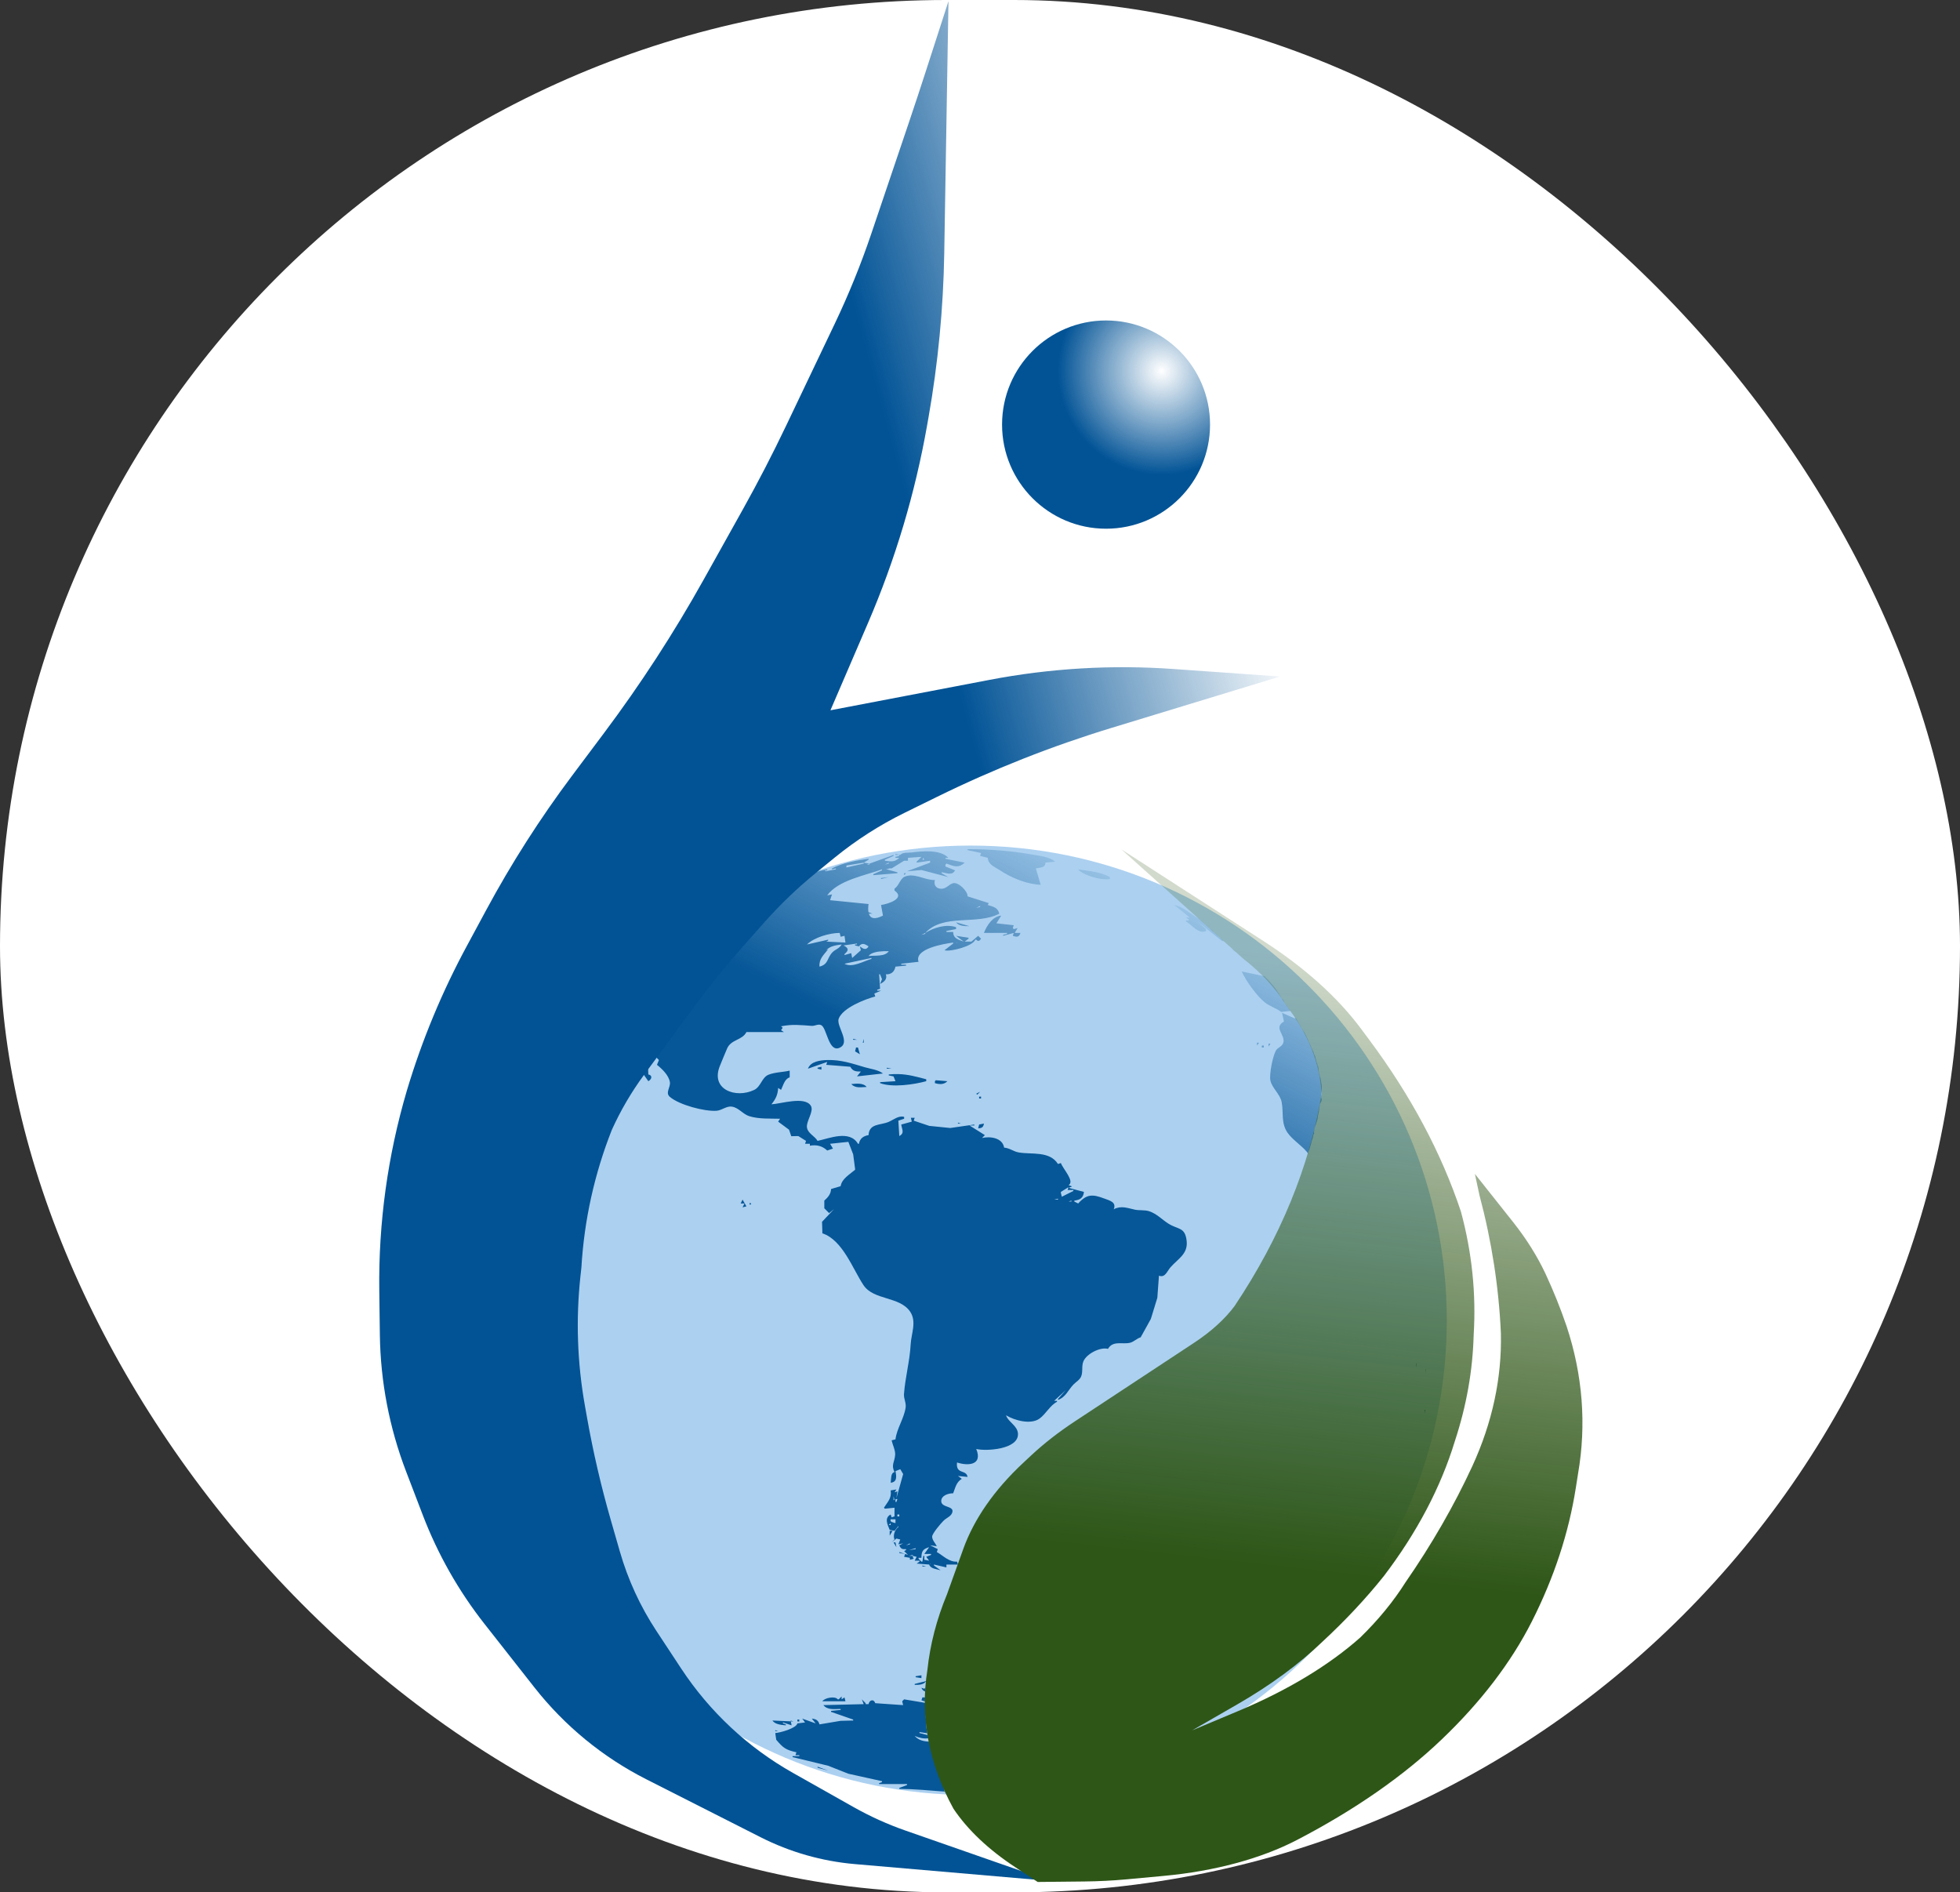 <svg width="491" height="474" viewBox="0 0 491 474" fill="none" xmlns="http://www.w3.org/2000/svg">
<rect x="0" y="0" width="491" height="474" fill="#333333" stroke="none"/>
<rect width="491" height="474" rx="237" fill="white"/>
<path d="M243.138 449.627C309.024 449.627 362.435 396.387 362.435 330.713C362.435 265.039 309.024 211.8 243.138 211.8C177.252 211.8 123.841 265.039 123.841 330.713C123.841 396.387 177.252 449.627 243.138 449.627Z" fill="white"/>
<path d="M277.077 132.433C291.464 132.433 303.126 120.756 303.126 106.353C303.126 91.95 291.464 80.273 277.077 80.273C262.69 80.273 251.027 91.95 251.027 106.353C251.027 120.756 262.69 132.433 277.077 132.433Z" fill="white"/>
<path d="M242.392 212.698V212.94L245.762 213.663L245.523 214.386L248.413 215.109L247.448 214.87C247.57 216.596 249.077 217.06 250.381 217.919C253.366 219.885 257.089 221.463 260.698 221.621L259.495 217.521C260.58 217.262 261.841 217.434 261.904 216.075L264.313 215.833C262.891 214.553 260.363 214.375 258.531 214.043C253.236 213.086 247.766 212.698 242.392 212.698ZM233.235 213.263C231.518 213.149 229.724 213.347 228.42 213.525C227.492 213.651 226.168 213.411 225.528 214.144L224.325 213.905V214.144H225.286V214.386L224.325 214.628V214.87H225.286C224.113 216.01 223.138 215.783 221.674 215.593V215.351L223.841 214.386V214.144L217.821 216.317V216.556H217.096L217.821 216.317L216.373 216.075V216.317L212.039 217.282V216.798L216.373 216.075L217.579 215.351V215.109C214.674 215.485 211.025 216.155 208.425 217.521V217.763L209.389 217.521V217.763L206.738 218.244V218.005H207.219V217.763C204.505 218.164 201.829 219.45 199.27 220.405C193.111 222.704 187.089 225.468 181.445 228.858C178.728 230.491 175.074 232.244 173.496 235.128L172.771 234.886C172.37 237.056 169.325 237.908 169.882 240.193C168.328 241.007 167.466 242.573 166.264 243.809C162.119 248.071 159.929 251.577 158.56 257.316C161.035 258.157 159.759 260.136 159.841 262.139C159.896 263.474 160.831 264.247 159.283 265.032L160.88 266.858L161.006 268.823L162.414 270.82C163.261 270.347 163.551 269.376 162.414 269.132L162.172 262.862V262.62L161.45 262.862C161.243 261.382 161.625 259.92 163.378 260.209L162.655 263.104L165.064 265.516L164.581 266.72C165.864 267.743 167.548 269.363 167.815 271.062C168.016 272.338 166.612 273.716 167.781 274.727C170.077 276.732 176.476 278.455 179.517 278.225C180.851 278.124 182.006 276.976 183.373 277.196C185.062 277.467 186.117 279.096 187.707 279.587C190.185 280.354 192.906 280.145 195.417 280.227L194.933 280.95L197.659 282.97L198.22 284.601L199.512 284.569H199.754H199.993L201.921 285.773L201.679 286.497H202.885V286.981C204.504 286.681 206.006 287.017 207.222 288.185L208.667 287.704L207.944 286.497L212.52 286.015L213.729 289.15L214.206 292.769V293.008C212.877 294.155 210.869 295.258 210.592 297.108L208.183 297.834C208.166 299.043 207.378 299.961 206.497 300.727V302.657L207.702 303.861L208.905 302.896L205.93 306.037L206.016 308.927C211.096 310.599 213.616 317.861 216.322 321.918C218.859 325.722 225.326 324.685 227.971 328.507C229.704 331.01 228.276 334.078 228.138 336.661C227.909 340.953 226.762 344.996 226.457 349.203C226.373 350.363 227.045 351.402 226.869 352.579C226.449 355.388 224.664 357.764 224.325 360.537L223.361 360.779C223.601 361.905 224.306 363.227 224.244 364.375C224.149 366.165 223.165 366.877 224.083 368.737C223.053 368.958 223.294 370.467 223.119 371.391C224.758 371.26 224.595 369.826 224.325 368.495L225.528 368.014L226.25 369.221L224.564 375.249L224.806 373.56L224.083 373.802L224.564 373.079L223.119 373.321C223.413 375.239 222.426 376.112 221.433 377.66L221.674 377.902L224.083 377.66V379.832L223.361 380.072L223.119 379.348C221.478 380.207 222.316 381.871 222.877 383.209L224.083 383.448L225.047 382.244V382.483C224.175 383.179 223.626 384.578 224.083 385.621L223.361 386.344L224.564 385.379L225.528 385.621L225.047 386.825L226.25 386.583L225.286 387.067C225.631 387.962 226.037 388.104 226.973 388.032V388.271L226.492 388.513L227.456 389.479L226.734 389.237L226.492 389.96L227.937 390.202V390.683L228.901 390.444L228.659 389.96V389.721H227.698L228.659 389.479V389.721L229.623 389.96L229.143 390.925H230.345V391.167L229.623 391.648L232.754 391.89C233.143 392.989 234.624 392.999 235.646 393.337L233.96 392.132V391.89L237.091 392.613V391.89H239.983L239.742 391.167C237.738 391.287 236.302 389.679 234.682 388.756L234.924 388.032L232.996 387.067L234.682 387.309C234.321 386.542 233.515 385.787 233.514 384.898C233.513 384.114 235.773 381.49 236.403 380.875C237.126 380.172 238.437 379.771 238.605 378.637C238.826 377.145 235.749 377.671 235.79 375.963C235.825 374.538 237.667 374.03 238.778 374.044C239.34 372.603 239.555 371.254 240.945 370.425L239.983 369.702L242.392 369.944C242.072 367.999 239.4 369.41 239.742 366.325C242.568 367.246 246.22 366.977 244.559 362.949C247.022 363.536 255.176 363.079 255.014 359.14C254.93 357.087 252.526 356.189 252.027 354.507C254.15 355.799 258.246 356.932 260.436 355.316C262.018 354.151 263.101 351.966 264.793 351.133V350.891H264.071L266.963 348.237L265.035 350.407V350.649C266.973 349.989 267.58 348.179 268.912 346.8C269.532 346.157 270.439 345.676 270.814 344.835C271.345 343.643 270.892 342.244 271.395 341.014C272.178 339.104 275.606 337.35 277.562 337.868C278.805 335.708 281.146 336.807 283.079 336.341C284.042 336.109 284.769 335.266 285.753 334.972L288.3 330.368L289.923 325.084L290.329 319.538C291.899 320.14 292.371 318.381 293.27 317.377C295.157 315.267 297.614 314.083 297.273 310.857C296.897 307.307 295.146 308.036 292.737 306.524C291.096 305.493 289.809 304.041 287.92 303.406C286.744 303.011 285.507 303.255 284.305 303C282.387 302.593 280.89 301.916 279.007 302.896C279.737 301.096 277.972 300.715 276.598 300.197C273.691 299.099 272.245 299.062 270.094 301.45L269.13 300.969V300.727C270.566 300.553 271.369 300.077 271.539 298.557L267.924 297.592V297.35H268.408V297.108L267.686 296.869C269.293 295.883 266.358 292.92 265.757 291.32L265.035 291.562C262.923 288.211 258.352 289.242 255.158 288.657C253.858 288.42 252.893 287.552 251.544 287.462C251.155 284.993 248.024 284.569 246.004 285.05L246.726 284.327L242.873 281.915H244.079V281.673L238.055 282.544L232.786 282.011L228.901 280.708L229.143 279.985H228.178L228.42 280.95L225.77 281.673C225.953 282.97 226.668 283.783 225.286 284.569L225.047 280.708L226.492 280.227V279.743C225.049 279.395 223.927 280.445 222.639 281.002C220.543 281.908 217.743 281.339 217.579 284.327C216.311 284.519 215.38 285.194 215.171 286.497H214.929C212.853 282.973 207.782 285.126 204.81 285.773C204.105 284.547 202.362 283.907 202.151 282.397C201.93 280.811 203.982 278.338 203.118 276.963C201.579 274.511 195.569 276.509 193.25 276.608C194.304 275.331 194.857 274.192 194.933 272.508L195.659 272.992C196.221 271.879 196.528 270.26 197.826 269.858V268.169C196.081 268.585 194.233 268.533 192.53 269.195C190.837 269.853 190.644 272.187 188.913 273.015C184.298 275.224 177.898 272.896 180.349 266.962C180.947 265.513 181.541 264.027 182.153 262.62C183.149 260.333 185.978 260.57 186.985 258.52H196.381L195.659 258.039C196.054 257.38 196.303 257.59 195.659 257.074C198.492 256.489 200.619 256.779 203.366 256.964C204.19 257.018 204.954 256.384 205.748 256.8C207.128 257.522 207.566 263.612 210.264 262.47C213.284 261.192 209.4 256.989 210.105 255.146C211.141 252.441 216.668 250.293 219.266 249.597L219.024 248.874L220.71 248.151H219.746V247.909L220.469 247.67L220.23 244.051H220.469L220.952 245.258L220.469 246.462C221.512 245.955 222.322 245.238 221.916 244.051C223.262 244.104 224.055 243.431 224.325 242.121L226.973 241.881V241.639H225.77V241.397L230.107 240.916C228.962 237.653 236.35 236.42 238.778 236.093V236.332L236.611 238.021C238.09 238.484 243.819 236.951 244.317 235.37H244.559C245.052 235.915 245.4 235.697 245.765 235.128L245.04 234.405L243.353 235.851H241.67L242.631 235.128V234.886L239.5 234.405L241.428 235.851C240.078 235.364 238.804 235.094 238.778 233.44H237.091V233.198L239.5 232.716V232.232C237.034 231.403 233.931 232.335 231.793 233.682V233.921L230.829 234.163L231.793 233.682C236.35 228.744 244.705 231.816 250.341 228.858C249.927 227.29 248.866 227.13 247.448 226.686L247.69 226.205L242.392 224.516C242.465 223.277 240.119 220.893 238.778 221.22C237.795 221.46 237.207 222.458 236.127 222.592C234.635 222.777 233.812 221.763 234.202 220.417C231.804 220.577 229.029 218.483 226.564 219.63C225.491 220.13 225.195 221.866 224.083 222.586V223.07C226.928 225.034 222.422 226.455 220.71 226.686L221.191 229.34C219.108 230.4 218.029 230.077 217.654 228.858H218.543L217.551 228.461C217.461 227.911 217.472 227.234 217.579 226.444L207.944 225.482L208.425 224.032L207.222 224.274C209.964 220.469 216.77 219.284 220.952 217.763V218.005L218.782 218.97V219.209L224.806 218.728V218.486L222.155 217.763H221.916L222.877 217.521H223.119H223.361L226.492 215.593H227.456V214.87L230.829 214.628L229.623 215.833V216.075L232.996 215.593V216.075L227.214 218.244L230.829 217.924L237.572 219.693L235.888 218.728V218.486C237.144 218.655 238.534 219.387 239.258 218.005L236.849 217.04V216.556L237.091 216.317C238.97 216.957 240.036 217.571 241.67 216.075L236.849 215.109V214.87H237.572C236.587 213.803 234.951 213.376 233.235 213.263ZM231.31 214.87L231.551 215.351H231.068L231.31 214.87ZM222.639 216.075V216.317L221.674 216.556L222.639 216.075ZM270.094 217.763C271.401 219.32 276.096 220.597 278.043 220.175V219.693C275.62 218.327 272.776 218.164 270.094 217.763ZM218.782 217.844L218.863 217.924C218.744 217.964 218.6 217.844 218.782 217.844ZM226.492 218.728V219.209L226.973 218.728H226.492ZM222.639 219.693L220.71 219.933V220.175L222.639 219.693ZM294.182 226.686L298.038 229.821H297.074L297.796 230.305V230.544H297.074V230.786C298.678 231.721 300.172 234.04 302.133 233.198V232.716L299.964 230.786L306.085 235.698L306.534 235.756C306.504 235.717 306.474 235.677 306.445 235.638C306.411 235.592 306.376 235.545 306.344 235.5C306.326 235.474 306.311 235.448 306.295 235.422L306.292 235.419C306.246 235.385 306.203 235.349 306.16 235.312C306.111 235.274 306.064 235.234 306.019 235.191C305.977 235.153 305.937 235.114 305.898 235.073C305.879 235.054 305.864 235.033 305.846 235.013H305.843C305.781 235.012 305.704 234.985 305.624 234.923C305.603 234.907 305.582 234.887 305.561 234.869C305.539 234.849 305.517 234.83 305.495 234.811C305.476 234.795 305.456 234.781 305.437 234.765C305.42 234.75 305.403 234.734 305.385 234.719C305.371 234.706 305.357 234.693 305.342 234.681C305.319 234.662 305.295 234.643 305.273 234.621C305.248 234.596 305.225 234.567 305.201 234.54C305.168 234.503 305.134 234.467 305.101 234.431C305.069 234.396 305.04 234.359 305.008 234.324C304.973 234.284 304.936 234.245 304.899 234.206C304.865 234.171 304.827 234.137 304.793 234.102C304.76 234.069 304.726 234.034 304.692 234.001C304.662 233.973 304.633 233.947 304.603 233.921C304.575 233.897 304.547 233.873 304.519 233.849C304.502 233.834 304.487 233.818 304.47 233.803C304.423 233.788 304.372 233.76 304.321 233.71C304.297 233.687 304.278 233.662 304.255 233.639C304.222 233.606 304.189 233.571 304.157 233.538C304.115 233.494 304.075 233.45 304.036 233.405C303.998 233.361 303.962 233.317 303.924 233.273C303.897 233.241 303.87 233.209 303.843 233.177C303.827 233.158 303.811 233.138 303.794 233.12C303.77 233.094 303.745 233.071 303.719 233.048C303.677 233.01 303.633 232.972 303.59 232.935C303.552 232.903 303.513 232.871 303.475 232.84C303.438 232.811 303.4 232.784 303.362 232.757C303.321 232.727 303.279 232.7 303.236 232.673C303.187 232.644 303.136 232.612 303.089 232.581C303.053 232.556 303.02 232.532 302.985 232.506C302.966 232.491 302.947 232.473 302.928 232.457C302.907 232.439 302.916 232.423 302.902 232.405C302.883 232.404 302.858 232.389 302.824 232.356C302.811 232.344 302.799 232.332 302.787 232.319C302.771 232.302 302.756 232.284 302.741 232.267C302.731 232.253 302.726 232.248 302.715 232.238C302.693 232.217 302.671 232.198 302.649 232.177C302.622 232.154 302.596 232.13 302.571 232.105C302.542 232.078 302.511 232.049 302.482 232.022C302.451 231.993 302.422 231.963 302.39 231.936C302.368 231.917 302.346 231.899 302.324 231.881C302.3 231.863 302.278 231.844 302.254 231.826C302.232 231.808 302.211 231.789 302.188 231.771C302.163 231.752 302.138 231.734 302.113 231.714C302.094 231.697 302.072 231.68 302.053 231.662C302.034 231.646 302.016 231.63 301.998 231.613C301.979 231.595 301.959 231.577 301.941 231.558C301.912 231.53 301.886 231.503 301.857 231.475C301.834 231.449 301.809 231.425 301.785 231.4C301.766 231.379 301.748 231.356 301.728 231.336C301.712 231.321 301.695 231.308 301.679 231.293C301.667 231.283 301.653 231.272 301.641 231.261C301.623 231.247 301.603 231.234 301.584 231.221C301.563 231.203 301.542 231.184 301.521 231.166C301.488 231.139 301.458 231.111 301.426 231.083C301.393 231.054 301.359 231.024 301.328 230.993C301.297 230.965 301.266 230.936 301.236 230.907C301.214 230.886 301.192 230.867 301.17 230.847C301.156 230.833 301.143 230.819 301.129 230.809C301.118 230.8 301.116 230.797 301.106 230.789C301.105 230.786 301.103 230.783 301.1 230.78C301.099 230.779 301.096 230.782 301.095 230.777L301.092 230.774C301.071 230.759 301.052 230.744 301.034 230.725C301.019 230.709 301.004 230.694 300.988 230.679C300.963 230.654 300.936 230.632 300.91 230.607C300.863 230.566 300.814 230.525 300.766 230.483V230.48C300.721 230.441 300.691 230.401 300.671 230.362C300.517 230.26 300.358 230.165 300.208 230.057C300.122 229.993 300.038 229.928 299.955 229.861C299.803 229.767 299.632 229.686 299.483 229.59C297.824 228.526 296.165 227.086 294.182 226.686ZM245.523 226.928V227.17L244.559 227.409L245.523 226.928ZM250.821 229.34C248.673 229.535 247.221 231.782 246.487 233.682H252.269V233.921L251.305 234.163V234.405L253.955 233.682L253.714 234.405C254.706 234.75 255.304 234.784 255.639 233.682H254.194L254.917 232.474L253.955 232.716L253.714 232.474L253.955 231.751L249.618 231.27L250.821 229.34ZM239.5 231.028C240.242 232.009 241.726 231.984 242.873 231.993L239.5 231.028ZM210.353 233.682L210.592 234.644L211.556 234.405L211.798 236.093L206.98 235.851L207.461 235.609V235.37L202.163 236.574C203.953 234.778 207.879 233.683 210.353 233.682ZM239.742 236.174L239.822 236.252C239.703 236.291 239.558 236.174 239.742 236.174ZM214.687 236.332V236.574H214.206V236.816L215.171 237.058C215.889 236.061 216.694 236.442 217.579 237.058C216.968 238.107 216.249 237.687 215.412 237.058L215.651 238.021L213.484 239.951L213.242 238.744L211.556 239.228V238.986C212.699 238.034 212.611 237.484 211.317 236.816L214.687 236.332ZM210.834 236.574C210.292 237.61 209.282 237.749 208.508 238.559C207.132 240 207.582 241.54 205.294 242.121C205.119 240.183 206.365 239.18 207.461 237.781L206.98 238.021C207.928 236.945 209.457 236.76 210.834 236.574ZM308.637 237.781L309.593 238.441C309.578 238.423 309.561 238.407 309.544 238.389C309.514 238.358 309.485 238.327 309.455 238.294C309.453 238.291 309.452 238.288 309.449 238.285C309.413 238.26 309.378 238.235 309.342 238.21C309.248 238.145 309.158 238.072 309.069 238C309.02 237.961 309.042 237.978 309.003 237.948C308.971 237.924 308.944 237.898 308.916 237.873L308.637 237.781ZM221.384 238.263C221.857 238.247 222.293 238.252 222.639 238.263C221.702 239.676 219.115 239.276 217.579 239.47C218.216 238.557 219.965 238.31 221.384 238.263ZM171.326 238.505L171.088 239.709H170.846L171.326 238.505ZM218.302 239.951V240.193C216.383 240.717 213.458 242.515 211.556 241.397L218.302 239.951ZM212.762 240.513C212.948 240.513 212.8 240.633 212.681 240.594L212.762 240.513ZM311.046 243.328C312.153 245.719 314.81 249.467 316.905 251.124C318.067 252.043 319.66 252.499 320.923 253.458H321.165L323.291 253.219L323.28 253.207C323.274 253.214 323.261 253.211 323.254 253.195C323.246 253.179 323.239 253.165 323.231 253.149L323.222 253.14C323.216 253.133 323.209 253.127 323.205 253.12C323.197 253.11 323.203 253.108 323.21 253.103C323.159 253.035 323.109 252.967 323.058 252.898C322.964 252.771 322.871 252.644 322.779 252.515C322.749 252.473 322.752 252.44 322.747 252.406C322.72 252.406 322.708 252.428 322.727 252.489C322.727 252.491 322.73 252.495 322.727 252.495C322.725 252.495 322.728 252.491 322.724 252.489C322.717 252.474 322.709 252.458 322.701 252.443C322.691 252.425 322.678 252.411 322.667 252.394C322.644 252.363 322.622 252.33 322.6 252.299C322.584 252.275 322.567 252.252 322.549 252.23C322.531 252.209 322.513 252.188 322.497 252.167C322.484 252.149 322.47 252.13 322.456 252.112C322.446 252.097 322.435 252.083 322.425 252.069C322.413 252.053 322.401 252.039 322.39 252.023C322.383 252.011 322.373 251.998 322.364 251.988C322.35 251.97 322.339 251.949 322.324 251.93C322.311 251.913 322.294 251.896 322.281 251.878C322.268 251.863 322.258 251.846 322.246 251.829C322.232 251.812 322.218 251.793 322.203 251.775C322.185 251.75 322.167 251.727 322.149 251.703C322.132 251.68 322.114 251.654 322.097 251.631C322.08 251.61 322.066 251.589 322.051 251.567C322.035 251.546 322.02 251.525 322.005 251.504C321.982 251.475 321.96 251.444 321.939 251.415C321.923 251.393 321.908 251.373 321.893 251.351C321.884 251.34 321.876 251.324 321.867 251.311C321.853 251.291 321.862 251.278 321.855 251.259L321.852 251.256C321.84 251.24 321.828 251.224 321.818 251.207C321.79 251.163 321.765 251.118 321.743 251.072C321.721 251.025 321.702 250.977 321.682 250.931C321.669 250.899 321.66 250.868 321.648 250.836C321.637 250.812 321.628 250.788 321.619 250.764C321.612 250.744 321.603 250.723 321.596 250.703C321.587 250.68 321.575 250.657 321.564 250.634C321.551 250.606 321.539 250.581 321.524 250.553C321.509 250.523 321.494 250.491 321.478 250.461C321.471 250.448 321.465 250.435 321.458 250.421C321.457 250.419 321.459 250.416 321.455 250.415C321.442 250.397 321.428 250.38 321.415 250.363C321.29 250.293 321.165 250.177 321.052 250.006C321.011 249.943 320.972 249.876 320.931 249.813C320.881 249.73 320.83 249.65 320.779 249.568C320.736 249.505 320.699 249.44 320.661 249.375C320.63 249.32 320.594 249.269 320.56 249.216C320.517 249.157 320.48 249.092 320.439 249.032C320.378 248.943 320.317 248.852 320.258 248.761C320.202 248.678 320.156 248.592 320.102 248.508C320.048 248.421 319.99 248.333 319.935 248.245C319.881 248.163 319.838 248.076 319.783 247.995C319.73 247.915 319.679 247.834 319.625 247.756C319.567 247.663 319.502 247.576 319.435 247.491C319.347 247.379 319.26 247.265 319.17 247.156C319.057 247.021 318.947 246.885 318.83 246.753C318.709 246.614 318.585 246.478 318.465 246.338C318.369 246.228 318.276 246.116 318.18 246.007C318.08 245.895 317.982 245.78 317.884 245.667C317.785 245.554 317.683 245.445 317.581 245.335C317.492 245.243 317.405 245.149 317.317 245.056C317.244 244.979 317.167 244.906 317.092 244.831C316.998 244.735 316.9 244.641 316.801 244.549C316.791 244.54 316.783 244.529 316.773 244.52L311.046 243.328ZM321.165 253.697L321.645 255.87C318.911 257.405 322.053 259.235 321.487 261.174C321.194 262.179 320.07 262.342 319.611 263.176C318.82 264.612 317.954 268.968 318.238 270.578C318.574 272.488 320.706 274.032 321.084 276.127C321.567 278.805 320.875 281.359 322.575 283.771C323.786 285.49 325.919 286.812 327.315 288.447C327.437 288.59 327.558 288.76 327.68 288.92C327.683 288.903 327.686 288.887 327.689 288.871C327.705 288.758 327.731 288.646 327.758 288.536C327.775 288.468 327.794 288.401 327.818 288.335C327.834 288.295 327.851 288.256 327.867 288.217C327.883 288.18 327.902 288.144 327.919 288.107C327.934 288.071 327.952 288.037 327.971 288.003C327.978 287.993 327.986 287.979 327.988 287.972V287.969C327.994 287.944 328.004 287.918 328.011 287.894C328.026 287.84 328.043 287.788 328.06 287.735C328.072 287.694 328.084 287.653 328.098 287.611C328.112 287.562 328.126 287.513 328.144 287.465C328.159 287.419 328.174 287.375 328.189 287.329C328.203 287.292 328.214 287.254 328.224 287.217C328.239 287.173 328.251 287.128 328.264 287.084C328.279 287.037 328.29 286.991 328.302 286.943C328.318 286.886 328.334 286.828 328.348 286.77C328.361 286.713 328.377 286.657 328.394 286.6C328.399 286.57 328.415 286.541 328.422 286.511C328.434 286.479 328.439 286.446 328.448 286.413C328.461 286.359 328.474 286.305 328.488 286.252C328.503 286.197 328.518 286.142 328.532 286.087C328.54 286.046 328.55 286.008 328.558 285.966C328.563 285.928 328.575 285.889 328.583 285.851C328.592 285.814 328.605 285.775 328.618 285.739C328.624 285.718 328.634 285.7 328.638 285.678C328.65 285.642 328.661 285.605 328.673 285.569C328.689 285.529 328.703 285.488 328.716 285.448C328.731 285.41 328.746 285.372 328.756 285.333C328.768 285.291 328.779 285.25 328.793 285.209C328.801 285.181 328.82 285.153 328.828 285.125C328.835 285.101 328.844 285.075 328.851 285.05C328.863 285.018 328.871 284.988 328.88 284.955C328.886 284.927 328.895 284.897 328.903 284.869C328.907 284.834 328.913 284.8 328.917 284.765C328.918 284.762 328.917 284.759 328.917 284.756C328.925 284.703 328.933 284.65 328.943 284.598C328.951 284.556 328.963 284.515 328.975 284.474C328.982 284.442 328.99 284.411 328.998 284.379C329.007 284.336 329.019 284.291 329.032 284.249C329.037 284.237 329.038 284.226 329.041 284.215C329.07 284.096 329.122 284.027 329.182 283.981C329.19 283.958 329.196 283.933 329.202 283.909C329.168 283.818 329.155 283.7 329.174 283.558C329.193 283.41 329.214 283.263 329.237 283.117C329.256 283 329.275 282.884 329.298 282.768C329.312 282.693 329.329 282.617 329.349 282.543C329.364 282.49 329.381 282.438 329.398 282.385C329.417 282.33 329.433 282.273 329.45 282.218C329.477 282.133 329.506 282.048 329.537 281.964C329.56 281.9 329.58 281.836 329.603 281.771C329.624 281.706 329.65 281.641 329.672 281.575C329.693 281.512 329.714 281.451 329.735 281.388C329.75 281.342 329.765 281.296 329.778 281.25C329.795 281.188 329.814 281.127 329.833 281.065C329.851 281.001 329.875 280.937 329.893 280.872C329.912 280.815 329.926 280.755 329.942 280.697C329.961 280.629 329.982 280.562 330 280.495C330.021 280.42 330.04 280.346 330.058 280.27C330.071 280.219 330.081 280.167 330.092 280.115C330.095 280.059 330.099 280.004 330.104 279.948C330.111 279.88 330.119 279.811 330.127 279.743C330.134 279.696 330.142 279.648 330.153 279.602C330.16 279.559 330.168 279.518 330.176 279.475C330.19 279.392 330.201 279.307 330.219 279.225C330.25 279.08 330.288 278.936 330.322 278.792C330.344 278.699 330.366 278.606 330.389 278.513C330.4 278.427 330.412 278.342 330.423 278.256C330.443 278.092 330.465 277.927 330.489 277.764C330.503 277.678 330.513 277.593 330.527 277.507C330.54 277.42 330.551 277.331 330.561 277.242C330.576 277.125 330.594 277.007 330.613 276.891C330.626 276.798 330.646 276.708 330.665 276.617C330.677 276.549 330.693 276.482 330.72 276.418C330.743 276.364 330.776 276.316 330.806 276.266C330.825 276.235 330.841 276.203 330.858 276.171C330.882 276.122 330.907 276.073 330.93 276.024C330.955 275.967 330.984 275.921 331.019 275.885C331.031 275.822 331.041 275.758 331.053 275.695C331.07 275.61 331.088 275.528 331.099 275.442C331.105 275.402 331.113 275.363 331.12 275.323V275.321C331.029 275.224 330.967 275.062 330.979 274.836C330.985 274.739 330.989 274.643 330.993 274.545C331.002 274.399 331.01 274.25 331.016 274.102C331.018 273.992 331.025 273.883 331.031 273.773C331.033 273.691 331.041 273.61 331.048 273.528C331.053 273.481 331.059 273.434 331.066 273.387C331.071 273.369 331.073 273.354 331.074 273.335C331.076 273.275 331.077 273.214 331.08 273.154C331.083 273.094 331.096 273.035 331.098 272.975C331.099 272.895 331.113 272.814 331.115 272.733C331.116 272.566 331.118 272.399 331.118 272.232C331.118 272.148 331.118 272.063 331.118 271.978C331.113 271.954 331.106 271.93 331.103 271.906C331.096 271.854 331.091 271.801 331.086 271.748C331.081 271.704 331.075 271.659 331.068 271.615C331.058 271.565 331.05 271.514 331.043 271.463C331.035 271.421 331.028 271.38 331.02 271.339C331.012 271.306 331.009 271.273 331.002 271.241C330.995 271.203 330.986 271.163 330.979 271.126C330.97 271.07 330.968 271.014 330.956 270.958C330.946 270.903 330.938 270.847 330.93 270.791C330.926 270.744 330.92 270.697 330.913 270.65C330.907 270.602 330.898 270.556 330.887 270.506C330.877 270.459 330.867 270.413 330.861 270.365C330.855 270.322 330.841 270.28 330.833 270.238C330.821 270.184 330.811 270.129 330.801 270.074C330.792 270.03 330.784 269.986 330.769 269.944C330.769 269.943 330.77 269.94 330.769 269.938C330.723 269.912 330.698 269.854 330.671 269.742C330.651 269.649 330.633 269.556 330.614 269.463C330.594 269.359 330.575 269.256 330.553 269.152C330.54 269.088 330.527 269.023 330.516 268.959C330.512 268.942 330.504 268.926 330.499 268.91C330.49 268.88 330.485 268.849 330.473 268.821C330.461 268.781 330.448 268.741 330.441 268.7C330.429 268.644 330.418 268.589 330.407 268.533C330.395 268.47 330.381 268.406 330.375 268.342C330.369 268.278 330.362 268.213 330.358 268.149C330.356 268.088 330.346 268.029 330.34 267.968C330.333 267.905 330.322 267.843 330.315 267.781C330.303 267.698 330.292 267.615 330.277 267.533C330.259 267.433 330.242 267.333 330.222 267.233C330.209 267.161 330.195 267.086 330.179 267.014C330.178 267.004 330.173 266.995 330.17 266.985C330.147 267.018 330.137 267.076 330.144 267.173C330.14 267.152 330.133 267.132 330.127 267.112C330.115 267.058 330.102 267.002 330.09 266.948C330.064 266.833 330.039 266.718 330.015 266.602C329.997 266.526 329.983 266.45 329.966 266.375C329.965 266.373 329.967 266.37 329.966 266.369C329.962 266.36 329.954 266.349 329.949 266.34C329.924 266.29 329.9 266.241 329.88 266.19C329.861 266.143 329.841 266.094 329.825 266.046C329.808 265.99 329.793 265.936 329.782 265.879C329.762 265.784 329.738 265.688 329.716 265.594C329.687 265.475 329.655 265.357 329.624 265.239C329.599 265.148 329.578 265.054 329.552 264.963H329.549C329.534 264.914 329.547 264.877 329.563 264.853C329.55 264.814 329.536 264.775 329.52 264.735C329.492 264.666 329.461 264.599 329.431 264.531C329.396 264.452 329.359 264.372 329.322 264.294C329.288 264.224 329.254 264.154 329.218 264.084C329.196 264.041 329.175 263.997 329.152 263.954C329.136 263.923 329.153 263.9 329.169 263.9C329.171 263.9 329.185 263.899 329.187 263.9C329.181 263.899 329.172 263.901 329.169 263.891L329.163 263.876C329.148 263.836 329.134 263.796 329.12 263.755C329.104 263.708 329.092 263.661 329.077 263.614C329.06 263.563 329.039 263.512 329.022 263.461C329.011 263.428 329.001 263.394 328.991 263.36C328.971 263.325 328.95 263.29 328.93 263.254C328.884 263.167 328.84 263.079 328.795 262.991C328.751 262.901 328.705 262.813 328.66 262.723C328.628 262.658 328.596 262.592 328.562 262.528C328.527 262.464 328.507 262.395 328.484 262.326C328.463 262.264 328.442 262.2 328.421 262.139C328.405 262.093 328.391 262.047 328.372 262.003C328.349 261.953 328.324 261.903 328.3 261.853C328.267 261.786 328.235 261.72 328.202 261.652C328.159 261.559 328.115 261.464 328.07 261.372C328.018 261.27 327.97 261.166 327.917 261.064C327.884 260.999 327.854 260.933 327.825 260.865C327.796 260.799 327.77 260.732 327.748 260.663C327.736 260.627 327.727 260.589 327.716 260.551C327.713 260.55 327.704 260.548 327.699 260.539C327.679 260.505 327.661 260.469 327.644 260.433C327.626 260.39 327.623 260.347 327.601 260.306C327.581 260.264 327.559 260.22 327.538 260.179C327.518 260.142 327.499 260.103 327.477 260.067C327.462 260.041 327.449 260.015 327.434 259.989C327.419 259.959 327.41 259.93 327.397 259.9C327.385 259.867 327.368 259.836 327.353 259.805C327.334 259.757 327.312 259.709 327.293 259.66C327.273 259.605 327.253 259.552 327.233 259.496C327.23 259.487 327.222 259.479 327.218 259.47C327.208 259.449 327.194 259.428 327.183 259.407C327.147 259.336 327.111 259.265 327.077 259.194C327.041 259.121 327.004 259.049 326.968 258.978C326.937 258.914 326.901 258.853 326.87 258.79C326.845 258.741 326.823 258.691 326.801 258.64C326.799 258.639 326.796 258.636 326.795 258.634C326.781 258.614 326.767 258.593 326.752 258.574C326.721 258.531 326.69 258.487 326.662 258.442C326.633 258.397 326.603 258.353 326.573 258.309C326.524 258.243 326.471 258.179 326.426 258.11C326.365 258.019 326.308 257.925 326.251 257.831C326.187 257.722 326.123 257.613 326.064 257.502C326.018 257.416 325.969 257.329 325.923 257.243C325.885 257.174 325.848 257.106 325.807 257.038C325.776 256.982 325.747 256.926 325.713 256.871C325.678 256.814 325.646 256.754 325.609 256.699C325.556 256.613 325.507 256.527 325.454 256.442C325.396 256.348 325.338 256.252 325.281 256.157C325.233 256.073 325.186 255.989 325.14 255.903C325.098 255.822 325.061 255.741 325.022 255.658C324.988 255.589 324.951 255.518 324.913 255.451C324.897 255.423 324.878 255.397 324.858 255.373C324.833 255.341 324.813 255.306 324.789 255.272C324.734 255.199 324.68 255.124 324.633 255.045C324.625 255.029 324.614 255.013 324.605 254.999L324.3 255.071L321.165 253.697ZM213.726 260.209V260.451H214.687L213.726 260.209ZM216.373 260.209L216.135 261.174H216.373V260.209ZM314.9 261.174V261.897L315.383 261.174H314.9ZM317.792 261.416V262.139L318.272 261.416H317.792ZM316.105 261.897V262.381H316.586V261.897H316.105ZM214.448 262.381L214.206 263.343L215.412 264.069L214.929 262.381H214.448ZM207.222 265.519C205.485 265.57 203.058 265.855 202.402 267.685L207.222 265.997L206.98 266.72L213.001 267.204C213.641 268.346 214.417 268.404 215.651 268.408L214.687 269.616L221.191 268.892C220.001 267.945 218.067 267.748 216.615 267.319C213.373 266.363 210.644 265.418 207.222 265.519ZM205.774 267.204L204.81 267.446V267.685L205.774 267.927V267.204ZM222.155 267.446V267.685H223.361L222.155 267.446ZM225.111 269.039C224.325 269.013 223.51 269.039 222.639 269.132V269.374L223.841 269.616L224.325 270.82L220.469 271.062V271.304C223.513 272.459 228.957 271.669 232.032 270.82V270.339C229.547 269.669 227.467 269.117 225.111 269.039ZM234.441 270.581L234.202 270.82V271.304C235.347 271.643 236.461 271.711 237.333 270.82L234.441 270.581ZM215.32 271.457C214.61 271.394 213.85 271.482 213.242 271.546C214.319 272.66 215.678 272.298 217.096 272.269C216.688 271.733 216.03 271.52 215.32 271.457ZM245.523 273.474L244.559 273.958L244.801 274.197L245.523 273.474ZM245.281 274.681V275.162H245.762V274.681H245.281ZM239.983 281.192V281.431H240.706L239.983 281.192ZM246.487 281.431L245.281 281.673L245.04 282.639C245.971 282.566 246.33 282.375 246.487 281.431ZM267.686 297.35L267.444 298.073H268.888V298.315L265.999 299.762L265.757 298.796V298.557L267.686 297.35ZM265.035 300.246V300.485H264.071L265.035 300.246ZM186.021 300.485L185.54 301.45H186.504L186.021 302.415L186.985 302.173L186.021 300.485ZM268.408 300.727V300.969H267.686L268.408 300.727ZM187.949 301.208L187.707 301.692H188.191L187.949 301.208ZM354.925 341.242C354.86 341.412 354.798 341.584 354.735 341.755C354.738 342.013 354.733 342.27 354.75 342.53C354.793 342.099 354.861 341.67 354.925 341.242ZM357.227 342.801C357.215 342.915 357.198 343.029 357.187 343.143C357.157 343.426 357.127 343.708 357.097 343.991C357.156 343.677 357.212 343.362 357.27 343.048C357.252 342.969 357.238 342.888 357.227 342.801ZM356.885 353.107C356.886 353.423 356.889 353.739 356.89 354.055C356.954 353.755 357.01 353.452 357.075 353.153C357.01 353.144 356.947 353.128 356.885 353.107ZM223.841 374.767L224.083 375.733H223.841V374.767ZM224.325 375.491H224.806L224.564 376.214H224.325V375.491ZM224.806 379.348H225.286V379.832H224.806V379.348ZM223.119 380.556H224.325V381.521C223.748 381.322 222.842 381.282 223.119 380.556ZM223.119 381.521V382.002H222.639L223.119 381.521ZM222.877 383.448V384.656L223.603 383.448H222.877ZM223.841 386.344L224.564 387.548L224.325 386.344H223.841ZM227.937 386.583V386.825L226.973 387.067L227.937 386.583ZM232.754 387.548L231.551 389.237H233.238V389.479L232.032 389.96L232.754 390.925L231.551 390.683V389.721H231.31L231.068 391.167H230.829L230.107 390.444V390.202H230.829C230.835 388.597 231.165 387.99 232.754 387.548ZM229.381 387.79V388.032L227.698 388.271L229.381 387.79ZM225.286 388.756V388.995L226.725 389.237L225.286 388.756ZM231.551 391.006C231.738 391.006 231.59 391.126 231.471 391.086L231.551 391.006ZM241.186 391.409V391.648H241.909L241.186 391.409ZM232.996 391.729C233.182 391.729 233.034 391.849 232.915 391.81L232.996 391.729ZM231.068 392.132V392.371H232.032L231.068 392.132ZM246.004 405.878V406.092C246.036 406.047 246.068 406.003 246.102 405.959C246.117 405.94 246.133 405.921 246.148 405.901L246.004 405.878ZM232.274 418.901V418.962C232.275 418.943 232.277 418.923 232.279 418.904L232.274 418.901ZM230.829 419.625L229.381 419.867V420.109L230.829 420.348V419.625ZM232.032 421.071L229.142 421.794V422.036C230.238 422.027 231.367 422.043 232.032 421.071ZM230.829 422.759C231.011 423.315 231.353 423.535 231.767 423.693C231.776 423.624 231.786 423.554 231.796 423.485C231.8 423.433 231.805 423.38 231.802 423.327V423.068V422.814C231.713 422.87 231.618 422.917 231.551 423.001L230.829 422.759ZM210.834 424.932L210.111 425.655H209.87C209.219 424.752 206.534 425.281 206.016 426.136H211.798L211.556 425.171L210.834 425.655V424.932ZM231.068 425.171L230.829 425.894L231.724 426.194C231.723 426.06 231.722 425.926 231.727 425.793C231.727 425.78 231.73 425.766 231.73 425.753C231.73 425.751 231.73 425.75 231.73 425.747C231.729 425.737 231.729 425.727 231.73 425.715C231.73 425.714 231.73 425.711 231.73 425.709C231.73 425.704 231.733 425.698 231.733 425.692C231.734 425.659 231.733 425.627 231.736 425.594C231.737 425.55 231.74 425.508 231.742 425.465V425.318V425.225C231.739 425.206 231.736 425.187 231.736 425.171L231.068 425.171ZM215.893 425.655L216.373 426.859L206.258 427.101C207.346 428.409 209.029 428.066 210.592 428.066V428.308L208.183 428.548V428.79L213.726 430.72V430.959L210.592 431.037L205.294 431.924C204.987 430.891 204.41 430.595 203.366 430.478L204.33 431.682L200.957 430.478L201.679 431.443L199.754 431.682C199.469 432.907 195.442 434.025 194.211 434.094L194.453 435.782C196.205 437.831 196.801 438.299 199.512 438.92L199.27 439.643H200.234V439.882H198.548V440.124L207.461 442.288L212.52 444.287L220.952 446.154V446.396L220.23 446.636V446.878H227.214V447.12L225.286 447.843V448.082C229.095 448.114 232.874 448.484 236.665 448.765C236.604 448.64 236.553 448.496 236.516 448.327C236.497 448.247 236.508 448.161 236.49 448.082C236.476 447.978 236.448 447.875 236.423 447.774C236.369 447.592 236.316 447.411 236.254 447.232C236.189 447.054 236.12 446.876 236.052 446.699C235.989 446.541 235.926 446.386 235.865 446.227C235.804 446.07 235.761 445.907 235.707 445.748C235.658 445.6 235.607 445.452 235.554 445.305C235.519 445.201 235.484 445.098 235.445 444.996C235.406 444.892 235.373 444.784 235.341 444.676C235.313 444.564 235.281 444.452 235.252 444.339C235.21 444.194 235.176 444.047 235.134 443.901C235.087 443.743 235.053 443.58 235.01 443.42C234.97 443.27 234.936 443.12 234.904 442.968C234.875 442.81 234.84 442.653 234.809 442.495C234.777 442.344 234.747 442.194 234.714 442.043C234.682 441.891 234.649 441.737 234.616 441.585C234.581 441.389 234.531 441.197 234.487 441.003C234.442 440.808 234.398 440.613 234.354 440.418C234.32 440.245 234.276 440.074 234.236 439.902C234.221 439.841 234.203 439.78 234.187 439.718C234.177 439.694 234.172 439.663 234.164 439.637C234.149 439.586 234.139 439.535 234.124 439.485C234.078 439.322 234.03 439.162 233.98 439C233.941 438.891 233.903 438.782 233.865 438.672C233.582 438.565 233.334 438.295 233.35 437.707C233.354 437.559 233.338 437.412 233.324 437.266C233.319 437.218 233.315 437.17 233.309 437.122C233.286 437.062 233.263 437.003 233.24 436.943C233.153 436.715 233.062 436.488 232.972 436.26C232.972 436.259 232.971 436.256 232.969 436.254C231.541 436.215 230.157 435.986 229.139 434.82C230.287 435.314 231.453 435.589 232.659 435.396C232.617 435.267 232.579 435.137 232.541 435.007C232.503 434.877 232.466 434.748 232.428 434.618L230.342 434.094V433.855C230.86 433.92 231.601 434.046 232.305 434.154C232.271 434.012 232.24 433.871 232.212 433.728C232.176 433.514 232.146 433.298 232.123 433.082C232.101 432.922 232.083 432.763 232.072 432.601C232.058 432.463 232.064 432.324 232.054 432.186C232.041 432.041 232.033 431.894 232.028 431.748C232.017 431.571 232.007 431.396 232 431.218C231.998 431.187 231.998 431.154 231.997 431.123C231.992 431.003 232.001 430.895 232.017 430.795C231.956 430.639 231.917 430.451 231.916 430.224C231.916 430.135 231.917 430.048 231.916 429.959C231.916 429.797 231.916 429.634 231.91 429.472C231.906 429.278 231.897 429.084 231.884 428.89C231.874 428.741 231.867 428.59 231.858 428.441C231.857 428.423 231.855 428.405 231.855 428.389C231.838 428.318 231.805 428.272 231.801 428.184C231.789 427.952 231.779 427.72 231.775 427.487C231.767 427.201 231.762 426.914 231.758 426.629C231.757 426.597 231.758 426.565 231.758 426.534L226.488 425.655L226.008 426.136L226.246 427.101L219.262 426.62C218.877 425.474 217.791 425.798 217.576 426.859H216.853V426.62L215.893 425.655ZM199.754 430.72V431.201H200.234V430.72H199.754ZM193.489 430.959C194.179 431.949 195.721 432.073 196.862 432.166V431.924L196.139 431.682V431.443L198.306 432.166L198.111 431.169L193.489 430.959ZM198.111 431.169L198.79 431.201L198.067 430.959L198.111 431.169ZM235.943 431.331C235.927 431.493 235.911 431.655 235.897 431.818L235.931 431.821C235.933 431.657 235.94 431.494 235.943 431.331ZM293.673 432.002C293.608 432.232 293.545 432.461 293.48 432.691C293.49 432.67 293.501 432.65 293.511 432.63C293.554 432.478 293.598 432.327 293.641 432.175C293.645 432.159 293.651 432.142 293.656 432.126C293.656 432.123 293.655 432.12 293.656 432.117C293.662 432.079 293.667 432.04 293.673 432.002ZM194.211 433.371V433.613H194.933L194.211 433.371ZM204.81 442.536V442.778L207.461 443.501L204.81 442.536Z" fill="white"/>
<path d="M262.957 471.134L214.154 466.923C205.926 466.213 197.91 463.929 190.542 460.194L161.936 445.696C151.026 440.166 141.456 432.317 133.894 422.696L121.368 406.759C114.879 398.503 109.67 389.317 105.914 379.508L101.716 368.543C97.529 357.61 95.309 346.021 95.157 334.313L95.014 323.297C94.794 306.355 97.118 289.476 101.908 273.226C105.706 260.511 110.814 248.227 117.152 236.571L121.797 227.954C128.119 216.226 135.303 204.985 143.29 194.324L151.329 183.592C160.49 171.363 168.824 158.532 176.272 145.187L186.096 127.589C189.924 120.729 193.533 113.749 196.916 106.659L209.11 81.096C212.613 73.753 215.676 66.207 218.282 58.5L227.669 30.734C229.129 26.415 230.559 22.087 231.961 17.75L237.603 0.291L236.542 63.498C236.311 77.257 234.995 90.976 232.606 104.528L232.265 106.462C229.263 123.496 224.294 140.123 217.459 156.009L208.033 177.915L247.898 170.291C263.031 167.397 278.474 166.481 293.842 167.564L320.68 169.456L278.418 182.334C263.435 186.899 248.845 192.664 234.787 199.573L226.558 203.617C220.33 206.678 214.469 210.437 209.087 214.821L204.416 218.626C199.759 222.42 195.417 226.585 191.432 231.08L186.02 237.185C181.84 241.901 177.874 246.803 174.134 251.875L161.36 269.202C158.194 273.497 155.487 278.113 153.286 282.974C148.929 293.974 146.352 305.6 145.652 317.412L145.398 319.765C144.241 330.513 144.616 341.372 146.511 352.015L147.088 355.256C148.614 363.824 150.584 372.307 152.99 380.67L155.284 388.646C157.31 395.686 160.389 402.378 164.418 408.493L170.655 417.961C177.775 428.768 187.366 437.72 198.632 444.074L213.812 452.636C217.973 454.983 222.335 456.956 226.845 458.53L262.957 471.134Z" fill="white"/>
<path d="M259.959 471.4L254.408 467.752C247.655 463.315 242.397 458.342 238.845 453.037C232.642 441.735 230.434 429.967 232.324 418.276C233 411.904 234.645 405.568 237.242 399.323L241.29 388.044C244.005 380.481 249.077 373.185 256.316 366.428L258.329 364.548C261.516 361.574 265.162 358.732 269.234 356.048L299.156 336.332C303.385 333.545 306.787 330.461 309.253 327.176C320.732 310 328.054 292.182 331.057 274.112C330.741 266.463 327.73 258.904 322.164 251.791C319.657 247.647 316.021 243.699 311.361 240.063L280.93 212.764L316.548 235.743C326.826 242.373 335.044 249.759 340.92 257.645L343.013 260.455C353.39 274.384 361.079 288.789 365.972 303.468C368.742 313.704 369.811 324.04 369.168 334.367C368.937 343.27 367.367 352.151 364.471 360.933C360.951 372.5 354.986 383.843 346.679 394.765C342.184 400.392 337.048 405.882 331.294 411.207C325.436 416.853 318.272 422.127 309.954 426.917L298.644 433.429L310.243 428.561C322.525 423.405 332.869 417.169 340.777 410.153C345.295 405.737 349.068 401.135 352.057 396.398C358.68 386.832 364.283 377.093 368.842 367.223C373.841 356.329 376.24 345.171 375.989 333.988C375.473 322.422 373.683 310.88 370.629 299.414L369.471 294.037L379.021 306.077C382.356 310.282 385.072 314.606 387.148 319.014C389.177 323.382 390.946 327.781 392.451 332.203C396.487 344.417 397.448 356.84 395.31 369.176L394.744 372.769C392.965 384.048 389.279 395.229 383.724 406.189C378.532 416.427 370.972 426.318 361.2 435.658C351.528 444.908 339.29 453.409 324.86 460.903C315.885 465.563 304.271 468.697 291.625 469.869L282.324 470.731C278.777 471.059 275.182 471.243 271.576 471.28L259.959 471.4Z" fill="white"/>
<path d="M243.138 449.627C309.024 449.627 362.435 396.387 362.435 330.713C362.435 265.039 309.024 211.8 243.138 211.8C177.252 211.8 123.841 265.039 123.841 330.713C123.841 396.387 177.252 449.627 243.138 449.627Z" fill="#0172D1" fill-opacity="0.326"/>
<path d="M277.077 132.433C291.464 132.433 303.126 120.756 303.126 106.353C303.126 91.95 291.464 80.273 277.077 80.273C262.69 80.273 251.027 91.95 251.027 106.353C251.027 120.756 262.69 132.433 277.077 132.433Z" fill="url(#paint0_radial_140_570)"/>
<path d="M242.392 212.698V212.94L245.762 213.663L245.523 214.386L248.413 215.109L247.448 214.87C247.57 216.596 249.077 217.06 250.381 217.919C253.366 219.885 257.089 221.463 260.698 221.621L259.495 217.521C260.58 217.262 261.841 217.434 261.904 216.075L264.313 215.833C262.891 214.553 260.363 214.375 258.531 214.043C253.236 213.086 247.766 212.698 242.392 212.698ZM233.235 213.263C231.518 213.149 229.724 213.347 228.42 213.525C227.492 213.651 226.168 213.411 225.528 214.144L224.325 213.905V214.144H225.286V214.386L224.325 214.628V214.87H225.286C224.113 216.01 223.138 215.783 221.674 215.593V215.351L223.841 214.386V214.144L217.821 216.317V216.556H217.096L217.821 216.317L216.373 216.075V216.317L212.039 217.282V216.798L216.373 216.075L217.579 215.351V215.109C214.674 215.485 211.025 216.155 208.425 217.521V217.763L209.389 217.521V217.763L206.738 218.244V218.005H207.219V217.763C204.505 218.164 201.829 219.45 199.27 220.405C193.111 222.704 187.089 225.468 181.445 228.858C178.728 230.491 175.074 232.244 173.496 235.128L172.771 234.886C172.37 237.056 169.325 237.908 169.882 240.193C168.328 241.007 167.466 242.573 166.264 243.809C162.119 248.071 159.929 251.577 158.56 257.316C161.035 258.157 159.759 260.136 159.841 262.139C159.896 263.474 160.831 264.247 159.283 265.032L160.88 266.858L161.006 268.823L162.414 270.82C163.261 270.347 163.551 269.376 162.414 269.132L162.172 262.862V262.62L161.45 262.862C161.243 261.382 161.625 259.92 163.378 260.209L162.655 263.104L165.064 265.516L164.581 266.72C165.864 267.743 167.548 269.363 167.815 271.062C168.016 272.338 166.612 273.716 167.781 274.727C170.077 276.732 176.476 278.455 179.517 278.225C180.851 278.124 182.006 276.976 183.373 277.196C185.062 277.467 186.117 279.096 187.707 279.587C190.185 280.354 192.906 280.145 195.417 280.227L194.933 280.95L197.659 282.97L198.22 284.601L199.512 284.569H199.754H199.993L201.921 285.773L201.679 286.497H202.885V286.981C204.504 286.681 206.006 287.017 207.222 288.185L208.667 287.704L207.944 286.497L212.52 286.015L213.729 289.15L214.206 292.769V293.008C212.877 294.155 210.869 295.258 210.592 297.108L208.183 297.834C208.166 299.043 207.378 299.961 206.497 300.727V302.657L207.702 303.861L208.905 302.896L205.93 306.037L206.016 308.927C211.096 310.599 213.616 317.861 216.322 321.918C218.859 325.722 225.326 324.685 227.971 328.507C229.704 331.01 228.276 334.078 228.138 336.661C227.909 340.953 226.762 344.996 226.457 349.203C226.373 350.363 227.045 351.402 226.869 352.579C226.449 355.388 224.664 357.764 224.325 360.537L223.361 360.779C223.601 361.905 224.306 363.227 224.244 364.375C224.149 366.165 223.165 366.877 224.083 368.737C223.053 368.958 223.294 370.467 223.119 371.391C224.758 371.26 224.595 369.826 224.325 368.495L225.528 368.014L226.25 369.221L224.564 375.249L224.806 373.56L224.083 373.802L224.564 373.079L223.119 373.321C223.413 375.239 222.426 376.112 221.433 377.66L221.674 377.902L224.083 377.66V379.832L223.361 380.072L223.119 379.348C221.478 380.207 222.316 381.871 222.877 383.209L224.083 383.448L225.047 382.244V382.483C224.175 383.179 223.626 384.578 224.083 385.621L223.361 386.344L224.564 385.379L225.528 385.621L225.047 386.825L226.25 386.583L225.286 387.067C225.631 387.962 226.037 388.104 226.973 388.032V388.271L226.492 388.513L227.456 389.479L226.734 389.237L226.492 389.96L227.937 390.202V390.683L228.901 390.444L228.659 389.96V389.721H227.698L228.659 389.479V389.721L229.623 389.96L229.143 390.925H230.345V391.167L229.623 391.648L232.754 391.89C233.143 392.989 234.624 392.999 235.646 393.337L233.96 392.132V391.89L237.091 392.613V391.89H239.983L239.742 391.167C237.738 391.287 236.302 389.679 234.682 388.756L234.924 388.032L232.996 387.067L234.682 387.309C234.321 386.542 233.515 385.787 233.514 384.898C233.513 384.114 235.773 381.49 236.403 380.875C237.126 380.172 238.437 379.771 238.605 378.637C238.826 377.145 235.749 377.671 235.79 375.963C235.825 374.538 237.667 374.03 238.778 374.044C239.34 372.603 239.555 371.254 240.945 370.425L239.983 369.702L242.392 369.944C242.072 367.999 239.4 369.41 239.742 366.325C242.568 367.246 246.22 366.977 244.559 362.949C247.022 363.536 255.176 363.079 255.014 359.14C254.93 357.087 252.526 356.189 252.027 354.507C254.15 355.799 258.246 356.932 260.436 355.316C262.018 354.151 263.101 351.966 264.793 351.133V350.891H264.071L266.963 348.237L265.035 350.407V350.649C266.973 349.989 267.58 348.179 268.912 346.8C269.532 346.157 270.439 345.676 270.814 344.835C271.345 343.643 270.892 342.244 271.395 341.014C272.178 339.104 275.606 337.35 277.562 337.868C278.805 335.708 281.146 336.807 283.079 336.341C284.042 336.109 284.769 335.266 285.753 334.972L288.3 330.368L289.923 325.084L290.329 319.538C291.899 320.14 292.371 318.381 293.27 317.377C295.157 315.267 297.614 314.083 297.273 310.857C296.897 307.307 295.146 308.036 292.737 306.524C291.096 305.493 289.809 304.041 287.92 303.406C286.744 303.011 285.507 303.255 284.305 303C282.387 302.593 280.89 301.916 279.007 302.896C279.737 301.096 277.972 300.715 276.598 300.197C273.691 299.099 272.245 299.062 270.094 301.45L269.13 300.969V300.727C270.566 300.553 271.369 300.077 271.539 298.557L267.924 297.592V297.35H268.408V297.108L267.686 296.869C269.293 295.883 266.358 292.92 265.757 291.32L265.035 291.562C262.923 288.211 258.352 289.242 255.158 288.657C253.858 288.42 252.893 287.552 251.544 287.462C251.155 284.993 248.024 284.569 246.004 285.05L246.726 284.327L242.873 281.915H244.079V281.673L238.055 282.544L232.786 282.011L228.901 280.708L229.143 279.985H228.178L228.42 280.95L225.77 281.673C225.953 282.97 226.668 283.783 225.286 284.569L225.047 280.708L226.492 280.227V279.743C225.049 279.395 223.927 280.445 222.639 281.002C220.543 281.908 217.743 281.339 217.579 284.327C216.311 284.519 215.38 285.194 215.171 286.497H214.929C212.853 282.973 207.782 285.126 204.81 285.773C204.105 284.547 202.362 283.907 202.151 282.397C201.93 280.811 203.982 278.338 203.118 276.963C201.579 274.511 195.569 276.509 193.25 276.608C194.304 275.331 194.857 274.192 194.933 272.508L195.659 272.992C196.221 271.879 196.528 270.26 197.826 269.858V268.169C196.081 268.585 194.233 268.533 192.53 269.195C190.837 269.853 190.644 272.187 188.913 273.015C184.298 275.224 177.898 272.896 180.349 266.962C180.947 265.513 181.541 264.027 182.153 262.62C183.149 260.333 185.978 260.57 186.985 258.52H196.381L195.659 258.039C196.054 257.38 196.303 257.59 195.659 257.074C198.492 256.489 200.619 256.779 203.366 256.964C204.19 257.018 204.954 256.384 205.748 256.8C207.128 257.522 207.566 263.612 210.264 262.47C213.284 261.192 209.4 256.989 210.105 255.146C211.141 252.441 216.668 250.293 219.266 249.597L219.024 248.874L220.71 248.151H219.746V247.909L220.469 247.67L220.23 244.051H220.469L220.952 245.258L220.469 246.462C221.512 245.955 222.322 245.238 221.916 244.051C223.262 244.104 224.055 243.431 224.325 242.121L226.973 241.881V241.639H225.77V241.397L230.107 240.916C228.962 237.653 236.35 236.42 238.778 236.093V236.332L236.611 238.021C238.09 238.484 243.819 236.951 244.317 235.37H244.559C245.052 235.915 245.4 235.697 245.765 235.128L245.04 234.405L243.353 235.851H241.67L242.631 235.128V234.886L239.5 234.405L241.428 235.851C240.078 235.364 238.804 235.094 238.778 233.44H237.091V233.198L239.5 232.716V232.232C237.034 231.403 233.931 232.335 231.793 233.682V233.921L230.829 234.163L231.793 233.682C236.35 228.744 244.705 231.816 250.341 228.858C249.927 227.29 248.866 227.13 247.448 226.686L247.69 226.205L242.392 224.516C242.465 223.277 240.119 220.893 238.778 221.22C237.795 221.46 237.207 222.458 236.127 222.592C234.635 222.777 233.812 221.763 234.202 220.417C231.804 220.577 229.029 218.483 226.564 219.63C225.491 220.13 225.195 221.866 224.083 222.586V223.07C226.928 225.034 222.422 226.455 220.71 226.686L221.191 229.34C219.108 230.4 218.029 230.077 217.654 228.858H218.543L217.551 228.461C217.461 227.911 217.472 227.234 217.579 226.444L207.944 225.482L208.425 224.032L207.222 224.274C209.964 220.469 216.77 219.284 220.952 217.763V218.005L218.782 218.97V219.209L224.806 218.728V218.486L222.155 217.763H221.916L222.877 217.521H223.119H223.361L226.492 215.593H227.456V214.87L230.829 214.628L229.623 215.833V216.075L232.996 215.593V216.075L227.214 218.244L230.829 217.924L237.572 219.693L235.888 218.728V218.486C237.144 218.655 238.534 219.387 239.258 218.005L236.849 217.04V216.556L237.091 216.317C238.97 216.957 240.036 217.571 241.67 216.075L236.849 215.109V214.87H237.572C236.587 213.803 234.951 213.376 233.235 213.263ZM231.31 214.87L231.551 215.351H231.068L231.31 214.87ZM222.639 216.075V216.317L221.674 216.556L222.639 216.075ZM270.094 217.763C271.401 219.32 276.096 220.597 278.043 220.175V219.693C275.62 218.327 272.776 218.164 270.094 217.763ZM218.782 217.844L218.863 217.924C218.744 217.964 218.6 217.844 218.782 217.844ZM226.492 218.728V219.209L226.973 218.728H226.492ZM222.639 219.693L220.71 219.933V220.175L222.639 219.693ZM294.182 226.686L298.038 229.821H297.074L297.796 230.305V230.544H297.074V230.786C298.678 231.721 300.172 234.04 302.133 233.198V232.716L299.964 230.786L306.085 235.698L306.534 235.756C306.504 235.717 306.474 235.677 306.445 235.638C306.411 235.592 306.376 235.545 306.344 235.5C306.326 235.474 306.311 235.448 306.295 235.422L306.292 235.419C306.246 235.385 306.203 235.349 306.16 235.312C306.111 235.274 306.064 235.234 306.019 235.191C305.977 235.153 305.937 235.114 305.898 235.073C305.879 235.054 305.864 235.033 305.846 235.013H305.843C305.781 235.012 305.704 234.985 305.624 234.923C305.603 234.907 305.582 234.887 305.561 234.869C305.539 234.849 305.517 234.83 305.495 234.811C305.476 234.795 305.456 234.781 305.437 234.765C305.42 234.75 305.403 234.734 305.385 234.719C305.371 234.706 305.357 234.693 305.342 234.681C305.319 234.662 305.295 234.643 305.273 234.621C305.248 234.596 305.225 234.567 305.201 234.54C305.168 234.503 305.134 234.467 305.101 234.431C305.069 234.396 305.04 234.359 305.008 234.324C304.973 234.284 304.936 234.245 304.899 234.206C304.865 234.171 304.827 234.137 304.793 234.102C304.76 234.069 304.726 234.034 304.692 234.001C304.662 233.973 304.633 233.947 304.603 233.921C304.575 233.897 304.547 233.873 304.519 233.849C304.502 233.834 304.487 233.818 304.47 233.803C304.423 233.788 304.372 233.76 304.321 233.71C304.297 233.687 304.278 233.662 304.255 233.639C304.222 233.606 304.189 233.571 304.157 233.538C304.115 233.494 304.075 233.45 304.036 233.405C303.998 233.361 303.962 233.317 303.924 233.273C303.897 233.241 303.87 233.209 303.843 233.177C303.827 233.158 303.811 233.138 303.794 233.12C303.77 233.094 303.745 233.071 303.719 233.048C303.677 233.01 303.633 232.972 303.59 232.935C303.552 232.903 303.513 232.871 303.475 232.84C303.438 232.811 303.4 232.784 303.362 232.757C303.321 232.727 303.279 232.7 303.236 232.673C303.187 232.644 303.136 232.612 303.089 232.581C303.053 232.556 303.02 232.532 302.985 232.506C302.966 232.491 302.947 232.473 302.928 232.457C302.907 232.439 302.916 232.423 302.902 232.405C302.883 232.404 302.858 232.389 302.824 232.356C302.811 232.344 302.799 232.332 302.787 232.319C302.771 232.302 302.756 232.284 302.741 232.267C302.731 232.253 302.726 232.248 302.715 232.238C302.693 232.217 302.671 232.198 302.649 232.177C302.622 232.154 302.596 232.13 302.571 232.105C302.542 232.078 302.511 232.049 302.482 232.022C302.451 231.993 302.422 231.963 302.39 231.936C302.368 231.917 302.346 231.899 302.324 231.881C302.3 231.863 302.278 231.844 302.254 231.826C302.232 231.808 302.211 231.789 302.188 231.771C302.163 231.752 302.138 231.734 302.113 231.714C302.094 231.697 302.072 231.68 302.053 231.662C302.034 231.646 302.016 231.63 301.998 231.613C301.979 231.595 301.959 231.577 301.941 231.558C301.912 231.53 301.886 231.503 301.857 231.475C301.834 231.449 301.809 231.425 301.785 231.4C301.766 231.379 301.748 231.356 301.728 231.336C301.712 231.321 301.695 231.308 301.679 231.293C301.667 231.283 301.653 231.272 301.641 231.261C301.623 231.247 301.603 231.234 301.584 231.221C301.563 231.203 301.542 231.184 301.521 231.166C301.488 231.139 301.458 231.111 301.426 231.083C301.393 231.054 301.359 231.024 301.328 230.993C301.297 230.965 301.266 230.936 301.236 230.907C301.214 230.886 301.192 230.867 301.17 230.847C301.156 230.833 301.143 230.819 301.129 230.809C301.118 230.8 301.116 230.797 301.106 230.789C301.105 230.786 301.103 230.783 301.1 230.78C301.099 230.779 301.096 230.782 301.095 230.777L301.092 230.774C301.071 230.759 301.052 230.744 301.034 230.725C301.019 230.709 301.004 230.694 300.988 230.679C300.963 230.654 300.936 230.632 300.91 230.607C300.863 230.566 300.814 230.525 300.766 230.483V230.48C300.721 230.441 300.691 230.401 300.671 230.362C300.517 230.26 300.358 230.165 300.208 230.057C300.122 229.993 300.038 229.928 299.955 229.861C299.803 229.767 299.632 229.686 299.483 229.59C297.824 228.526 296.165 227.086 294.182 226.686ZM245.523 226.928V227.17L244.559 227.409L245.523 226.928ZM250.821 229.34C248.673 229.535 247.221 231.782 246.487 233.682H252.269V233.921L251.305 234.163V234.405L253.955 233.682L253.714 234.405C254.706 234.75 255.304 234.784 255.639 233.682H254.194L254.917 232.474L253.955 232.716L253.714 232.474L253.955 231.751L249.618 231.27L250.821 229.34ZM239.5 231.028C240.242 232.009 241.726 231.984 242.873 231.993L239.5 231.028ZM210.353 233.682L210.592 234.644L211.556 234.405L211.798 236.093L206.98 235.851L207.461 235.609V235.37L202.163 236.574C203.953 234.778 207.879 233.683 210.353 233.682ZM239.742 236.174L239.822 236.252C239.703 236.291 239.558 236.174 239.742 236.174ZM214.687 236.332V236.574H214.206V236.816L215.171 237.058C215.889 236.061 216.694 236.442 217.579 237.058C216.968 238.107 216.249 237.687 215.412 237.058L215.651 238.021L213.484 239.951L213.242 238.744L211.556 239.228V238.986C212.699 238.034 212.611 237.484 211.317 236.816L214.687 236.332ZM210.834 236.574C210.292 237.61 209.282 237.749 208.508 238.559C207.132 240 207.582 241.54 205.294 242.121C205.119 240.183 206.365 239.18 207.461 237.781L206.98 238.021C207.928 236.945 209.457 236.76 210.834 236.574ZM308.637 237.781L309.593 238.441C309.578 238.423 309.561 238.407 309.544 238.389C309.514 238.358 309.485 238.327 309.455 238.294C309.453 238.291 309.452 238.288 309.449 238.285C309.413 238.26 309.378 238.235 309.342 238.21C309.248 238.145 309.158 238.072 309.069 238C309.02 237.961 309.042 237.978 309.003 237.948C308.971 237.924 308.944 237.898 308.916 237.873L308.637 237.781ZM221.384 238.263C221.857 238.247 222.293 238.252 222.639 238.263C221.702 239.676 219.115 239.276 217.579 239.47C218.216 238.557 219.965 238.31 221.384 238.263ZM171.326 238.505L171.088 239.709H170.846L171.326 238.505ZM218.302 239.951V240.193C216.383 240.717 213.458 242.515 211.556 241.397L218.302 239.951ZM212.762 240.513C212.948 240.513 212.8 240.633 212.681 240.594L212.762 240.513ZM311.046 243.328C312.153 245.719 314.81 249.467 316.905 251.124C318.067 252.043 319.66 252.499 320.923 253.458H321.165L323.291 253.219L323.28 253.207C323.274 253.214 323.261 253.211 323.254 253.195C323.246 253.179 323.239 253.165 323.231 253.149L323.222 253.14C323.216 253.133 323.209 253.127 323.205 253.12C323.197 253.11 323.203 253.108 323.21 253.103C323.159 253.035 323.109 252.967 323.058 252.898C322.964 252.771 322.871 252.644 322.779 252.515C322.749 252.473 322.752 252.44 322.747 252.406C322.72 252.406 322.708 252.428 322.727 252.489C322.727 252.491 322.73 252.495 322.727 252.495C322.725 252.495 322.728 252.491 322.724 252.489C322.717 252.474 322.709 252.458 322.701 252.443C322.691 252.425 322.678 252.411 322.667 252.394C322.644 252.363 322.622 252.33 322.6 252.299C322.584 252.275 322.567 252.252 322.549 252.23C322.531 252.209 322.513 252.188 322.497 252.167C322.484 252.149 322.47 252.13 322.456 252.112C322.446 252.097 322.435 252.083 322.425 252.069C322.413 252.053 322.401 252.039 322.39 252.023C322.383 252.011 322.373 251.998 322.364 251.988C322.35 251.97 322.339 251.949 322.324 251.93C322.311 251.913 322.294 251.896 322.281 251.878C322.268 251.863 322.258 251.846 322.246 251.829C322.232 251.812 322.218 251.793 322.203 251.775C322.185 251.75 322.167 251.727 322.149 251.703C322.132 251.68 322.114 251.654 322.097 251.631C322.08 251.61 322.066 251.589 322.051 251.567C322.035 251.546 322.02 251.525 322.005 251.504C321.982 251.475 321.96 251.444 321.939 251.415C321.923 251.393 321.908 251.373 321.893 251.351C321.884 251.34 321.876 251.324 321.867 251.311C321.853 251.291 321.862 251.278 321.855 251.259L321.852 251.256C321.84 251.24 321.828 251.224 321.818 251.207C321.79 251.163 321.765 251.118 321.743 251.072C321.721 251.025 321.702 250.977 321.682 250.931C321.669 250.899 321.66 250.868 321.648 250.836C321.637 250.812 321.628 250.788 321.619 250.764C321.612 250.744 321.603 250.723 321.596 250.703C321.587 250.68 321.575 250.657 321.564 250.634C321.551 250.606 321.539 250.581 321.524 250.553C321.509 250.523 321.494 250.491 321.478 250.461C321.471 250.448 321.465 250.435 321.458 250.421C321.457 250.419 321.459 250.416 321.455 250.415C321.442 250.397 321.428 250.38 321.415 250.363C321.29 250.293 321.165 250.177 321.052 250.006C321.011 249.943 320.972 249.876 320.931 249.813C320.881 249.73 320.83 249.65 320.779 249.568C320.736 249.505 320.699 249.44 320.661 249.375C320.63 249.32 320.594 249.269 320.56 249.216C320.517 249.157 320.48 249.092 320.439 249.032C320.378 248.943 320.317 248.852 320.258 248.761C320.202 248.678 320.156 248.592 320.102 248.508C320.048 248.421 319.99 248.333 319.935 248.245C319.881 248.163 319.838 248.076 319.783 247.995C319.73 247.915 319.679 247.834 319.625 247.756C319.567 247.663 319.502 247.576 319.435 247.491C319.347 247.379 319.26 247.265 319.17 247.156C319.057 247.021 318.947 246.885 318.83 246.753C318.709 246.614 318.585 246.478 318.465 246.338C318.369 246.228 318.276 246.116 318.18 246.007C318.08 245.895 317.982 245.78 317.884 245.667C317.785 245.554 317.683 245.445 317.581 245.335C317.492 245.243 317.405 245.149 317.317 245.056C317.244 244.979 317.167 244.906 317.092 244.831C316.998 244.735 316.9 244.641 316.801 244.549C316.791 244.54 316.783 244.529 316.773 244.52L311.046 243.328ZM321.165 253.697L321.645 255.87C318.911 257.405 322.053 259.235 321.487 261.174C321.194 262.179 320.07 262.342 319.611 263.176C318.82 264.612 317.954 268.968 318.238 270.578C318.574 272.488 320.706 274.032 321.084 276.127C321.567 278.805 320.875 281.359 322.575 283.771C323.786 285.49 325.919 286.812 327.315 288.447C327.437 288.59 327.558 288.76 327.68 288.92C327.683 288.903 327.686 288.887 327.689 288.871C327.705 288.758 327.731 288.646 327.758 288.536C327.775 288.468 327.794 288.401 327.818 288.335C327.834 288.295 327.851 288.256 327.867 288.217C327.883 288.18 327.902 288.144 327.919 288.107C327.934 288.071 327.952 288.037 327.971 288.003C327.978 287.993 327.986 287.979 327.988 287.972V287.969C327.994 287.944 328.004 287.918 328.011 287.894C328.026 287.84 328.043 287.788 328.06 287.735C328.072 287.694 328.084 287.653 328.098 287.611C328.112 287.562 328.126 287.513 328.144 287.465C328.159 287.419 328.174 287.375 328.189 287.329C328.203 287.292 328.214 287.254 328.224 287.217C328.239 287.173 328.251 287.128 328.264 287.084C328.279 287.037 328.29 286.991 328.302 286.943C328.318 286.886 328.334 286.828 328.348 286.77C328.361 286.713 328.377 286.657 328.394 286.6C328.399 286.57 328.415 286.541 328.422 286.511C328.434 286.479 328.439 286.446 328.448 286.413C328.461 286.359 328.474 286.305 328.488 286.252C328.503 286.197 328.518 286.142 328.532 286.087C328.54 286.046 328.55 286.008 328.558 285.966C328.563 285.928 328.575 285.889 328.583 285.851C328.592 285.814 328.605 285.775 328.618 285.739C328.624 285.718 328.634 285.7 328.638 285.678C328.65 285.642 328.661 285.605 328.673 285.569C328.689 285.529 328.703 285.488 328.716 285.448C328.731 285.41 328.746 285.372 328.756 285.333C328.768 285.291 328.779 285.25 328.793 285.209C328.801 285.181 328.82 285.153 328.828 285.125C328.835 285.101 328.844 285.075 328.851 285.05C328.863 285.018 328.871 284.988 328.88 284.955C328.886 284.927 328.895 284.897 328.903 284.869C328.907 284.834 328.913 284.8 328.917 284.765C328.918 284.762 328.917 284.759 328.917 284.756C328.925 284.703 328.933 284.65 328.943 284.598C328.951 284.556 328.963 284.515 328.975 284.474C328.982 284.442 328.99 284.411 328.998 284.379C329.007 284.336 329.019 284.291 329.032 284.249C329.037 284.237 329.038 284.226 329.041 284.215C329.07 284.096 329.122 284.027 329.182 283.981C329.19 283.958 329.196 283.933 329.202 283.909C329.168 283.818 329.155 283.7 329.174 283.558C329.193 283.41 329.214 283.263 329.237 283.117C329.256 283 329.275 282.884 329.298 282.768C329.312 282.693 329.329 282.617 329.349 282.543C329.364 282.49 329.381 282.438 329.398 282.385C329.417 282.33 329.433 282.273 329.45 282.218C329.477 282.133 329.506 282.048 329.537 281.964C329.56 281.9 329.58 281.836 329.603 281.771C329.624 281.706 329.65 281.641 329.672 281.575C329.693 281.512 329.714 281.451 329.735 281.388C329.75 281.342 329.765 281.296 329.778 281.25C329.795 281.188 329.814 281.127 329.833 281.065C329.851 281.001 329.875 280.937 329.893 280.872C329.912 280.815 329.926 280.755 329.942 280.697C329.961 280.629 329.982 280.562 330 280.495C330.021 280.42 330.04 280.346 330.058 280.27C330.071 280.219 330.081 280.167 330.092 280.115C330.095 280.059 330.099 280.004 330.104 279.948C330.111 279.88 330.119 279.811 330.127 279.743C330.134 279.696 330.142 279.648 330.153 279.602C330.16 279.559 330.168 279.518 330.176 279.475C330.19 279.392 330.201 279.307 330.219 279.225C330.25 279.08 330.288 278.936 330.322 278.792C330.344 278.699 330.366 278.606 330.389 278.513C330.4 278.427 330.412 278.342 330.423 278.256C330.443 278.092 330.465 277.927 330.489 277.764C330.503 277.678 330.513 277.593 330.527 277.507C330.54 277.42 330.551 277.331 330.561 277.242C330.576 277.125 330.594 277.007 330.613 276.891C330.626 276.798 330.646 276.708 330.665 276.617C330.677 276.549 330.693 276.482 330.72 276.418C330.743 276.364 330.776 276.316 330.806 276.266C330.825 276.235 330.841 276.203 330.858 276.171C330.882 276.122 330.907 276.073 330.93 276.024C330.955 275.967 330.984 275.921 331.019 275.885C331.031 275.822 331.041 275.758 331.053 275.695C331.07 275.61 331.088 275.528 331.099 275.442C331.105 275.402 331.113 275.363 331.12 275.323V275.321C331.029 275.224 330.967 275.062 330.979 274.836C330.985 274.739 330.989 274.643 330.993 274.545C331.002 274.399 331.01 274.25 331.016 274.102C331.018 273.992 331.025 273.883 331.031 273.773C331.033 273.691 331.041 273.61 331.048 273.528C331.053 273.481 331.059 273.434 331.066 273.387C331.071 273.369 331.073 273.354 331.074 273.335C331.076 273.275 331.077 273.214 331.08 273.154C331.083 273.094 331.096 273.035 331.098 272.975C331.099 272.895 331.113 272.814 331.115 272.733C331.116 272.566 331.118 272.399 331.118 272.232C331.118 272.148 331.118 272.063 331.118 271.978C331.113 271.954 331.106 271.93 331.103 271.906C331.096 271.854 331.091 271.801 331.086 271.748C331.081 271.704 331.075 271.659 331.068 271.615C331.058 271.565 331.05 271.514 331.043 271.463C331.035 271.421 331.028 271.38 331.02 271.339C331.012 271.306 331.009 271.273 331.002 271.241C330.995 271.203 330.986 271.163 330.979 271.126C330.97 271.07 330.968 271.014 330.956 270.958C330.946 270.903 330.938 270.847 330.93 270.791C330.926 270.744 330.92 270.697 330.913 270.65C330.907 270.602 330.898 270.556 330.887 270.506C330.877 270.459 330.867 270.413 330.861 270.365C330.855 270.322 330.841 270.28 330.833 270.238C330.821 270.184 330.811 270.129 330.801 270.074C330.792 270.03 330.784 269.986 330.769 269.944C330.769 269.943 330.77 269.94 330.769 269.938C330.723 269.912 330.698 269.854 330.671 269.742C330.651 269.649 330.633 269.556 330.614 269.463C330.594 269.359 330.575 269.256 330.553 269.152C330.54 269.088 330.527 269.023 330.516 268.959C330.512 268.942 330.504 268.926 330.499 268.91C330.49 268.88 330.485 268.849 330.473 268.821C330.461 268.781 330.448 268.741 330.441 268.7C330.429 268.644 330.418 268.589 330.407 268.533C330.395 268.47 330.381 268.406 330.375 268.342C330.369 268.278 330.362 268.213 330.358 268.149C330.356 268.088 330.346 268.029 330.34 267.968C330.333 267.905 330.322 267.843 330.315 267.781C330.303 267.698 330.292 267.615 330.277 267.533C330.259 267.433 330.242 267.333 330.222 267.233C330.209 267.161 330.195 267.086 330.179 267.014C330.178 267.004 330.173 266.995 330.17 266.985C330.147 267.018 330.137 267.076 330.144 267.173C330.14 267.152 330.133 267.132 330.127 267.112C330.115 267.058 330.102 267.002 330.09 266.948C330.064 266.833 330.039 266.718 330.015 266.602C329.997 266.526 329.983 266.45 329.966 266.375C329.965 266.373 329.967 266.37 329.966 266.369C329.962 266.36 329.954 266.349 329.949 266.34C329.924 266.29 329.9 266.241 329.88 266.19C329.861 266.143 329.841 266.094 329.825 266.046C329.808 265.99 329.793 265.936 329.782 265.879C329.762 265.784 329.738 265.688 329.716 265.594C329.687 265.475 329.655 265.357 329.624 265.239C329.599 265.148 329.578 265.054 329.552 264.963H329.549C329.534 264.914 329.547 264.877 329.563 264.853C329.55 264.814 329.536 264.775 329.52 264.735C329.492 264.666 329.461 264.599 329.431 264.531C329.396 264.452 329.359 264.372 329.322 264.294C329.288 264.224 329.254 264.154 329.218 264.084C329.196 264.041 329.175 263.997 329.152 263.954C329.136 263.923 329.153 263.9 329.169 263.9C329.171 263.9 329.185 263.899 329.187 263.9C329.181 263.899 329.172 263.901 329.169 263.891L329.163 263.876C329.148 263.836 329.134 263.796 329.12 263.755C329.104 263.708 329.092 263.661 329.077 263.614C329.06 263.563 329.039 263.512 329.022 263.461C329.011 263.428 329.001 263.394 328.991 263.36C328.971 263.325 328.95 263.29 328.93 263.254C328.884 263.167 328.84 263.079 328.795 262.991C328.751 262.901 328.705 262.813 328.66 262.723C328.628 262.658 328.596 262.592 328.562 262.528C328.527 262.464 328.507 262.395 328.484 262.326C328.463 262.264 328.442 262.2 328.421 262.139C328.405 262.093 328.391 262.047 328.372 262.003C328.349 261.953 328.324 261.903 328.3 261.853C328.267 261.786 328.235 261.72 328.202 261.652C328.159 261.559 328.115 261.464 328.07 261.372C328.018 261.27 327.97 261.166 327.917 261.064C327.884 260.999 327.854 260.933 327.825 260.865C327.796 260.799 327.77 260.732 327.748 260.663C327.736 260.627 327.727 260.589 327.716 260.551C327.713 260.55 327.704 260.548 327.699 260.539C327.679 260.505 327.661 260.469 327.644 260.433C327.626 260.39 327.623 260.347 327.601 260.306C327.581 260.264 327.559 260.22 327.538 260.179C327.518 260.142 327.499 260.103 327.477 260.067C327.462 260.041 327.449 260.015 327.434 259.989C327.419 259.959 327.41 259.93 327.397 259.9C327.385 259.867 327.368 259.836 327.353 259.805C327.334 259.757 327.312 259.709 327.293 259.66C327.273 259.605 327.253 259.552 327.233 259.496C327.23 259.487 327.222 259.479 327.218 259.47C327.208 259.449 327.194 259.428 327.183 259.407C327.147 259.336 327.111 259.265 327.077 259.194C327.041 259.121 327.004 259.049 326.968 258.978C326.937 258.914 326.901 258.853 326.87 258.79C326.845 258.741 326.823 258.691 326.801 258.64C326.799 258.639 326.796 258.636 326.795 258.634C326.781 258.614 326.767 258.593 326.752 258.574C326.721 258.531 326.69 258.487 326.662 258.442C326.633 258.397 326.603 258.353 326.573 258.309C326.524 258.243 326.471 258.179 326.426 258.11C326.365 258.019 326.308 257.925 326.251 257.831C326.187 257.722 326.123 257.613 326.064 257.502C326.018 257.416 325.969 257.329 325.923 257.243C325.885 257.174 325.848 257.106 325.807 257.038C325.776 256.982 325.747 256.926 325.713 256.871C325.678 256.814 325.646 256.754 325.609 256.699C325.556 256.613 325.507 256.527 325.454 256.442C325.396 256.348 325.338 256.252 325.281 256.157C325.233 256.073 325.186 255.989 325.14 255.903C325.098 255.822 325.061 255.741 325.022 255.658C324.988 255.589 324.951 255.518 324.913 255.451C324.897 255.423 324.878 255.397 324.858 255.373C324.833 255.341 324.813 255.306 324.789 255.272C324.734 255.199 324.68 255.124 324.633 255.045C324.625 255.029 324.614 255.013 324.605 254.999L324.3 255.071L321.165 253.697ZM213.726 260.209V260.451H214.687L213.726 260.209ZM216.373 260.209L216.135 261.174H216.373V260.209ZM314.9 261.174V261.897L315.383 261.174H314.9ZM317.792 261.416V262.139L318.272 261.416H317.792ZM316.105 261.897V262.381H316.586V261.897H316.105ZM214.448 262.381L214.206 263.343L215.412 264.069L214.929 262.381H214.448ZM207.222 265.519C205.485 265.57 203.058 265.855 202.402 267.685L207.222 265.997L206.98 266.72L213.001 267.204C213.641 268.346 214.417 268.404 215.651 268.408L214.687 269.616L221.191 268.892C220.001 267.945 218.067 267.748 216.615 267.319C213.373 266.363 210.644 265.418 207.222 265.519ZM205.774 267.204L204.81 267.446V267.685L205.774 267.927V267.204ZM222.155 267.446V267.685H223.361L222.155 267.446ZM225.111 269.039C224.325 269.013 223.51 269.039 222.639 269.132V269.374L223.841 269.616L224.325 270.82L220.469 271.062V271.304C223.513 272.459 228.957 271.669 232.032 270.82V270.339C229.547 269.669 227.467 269.117 225.111 269.039ZM234.441 270.581L234.202 270.82V271.304C235.347 271.643 236.461 271.711 237.333 270.82L234.441 270.581ZM215.32 271.457C214.61 271.394 213.85 271.482 213.242 271.546C214.319 272.66 215.678 272.298 217.096 272.269C216.688 271.733 216.03 271.52 215.32 271.457ZM245.523 273.474L244.559 273.958L244.801 274.197L245.523 273.474ZM245.281 274.681V275.162H245.762V274.681H245.281ZM239.983 281.192V281.431H240.706L239.983 281.192ZM246.487 281.431L245.281 281.673L245.04 282.639C245.971 282.566 246.33 282.375 246.487 281.431ZM267.686 297.35L267.444 298.073H268.888V298.315L265.999 299.762L265.757 298.796V298.557L267.686 297.35ZM265.035 300.246V300.485H264.071L265.035 300.246ZM186.021 300.485L185.54 301.45H186.504L186.021 302.415L186.985 302.173L186.021 300.485ZM268.408 300.727V300.969H267.686L268.408 300.727ZM187.949 301.208L187.707 301.692H188.191L187.949 301.208ZM354.925 341.242C354.86 341.412 354.798 341.584 354.735 341.755C354.738 342.013 354.733 342.27 354.75 342.53C354.793 342.099 354.861 341.67 354.925 341.242ZM357.227 342.801C357.215 342.915 357.198 343.029 357.187 343.143C357.157 343.426 357.127 343.708 357.097 343.991C357.156 343.677 357.212 343.362 357.27 343.048C357.252 342.969 357.238 342.888 357.227 342.801ZM356.885 353.107C356.886 353.423 356.889 353.739 356.89 354.055C356.954 353.755 357.01 353.452 357.075 353.153C357.01 353.144 356.947 353.128 356.885 353.107ZM223.841 374.767L224.083 375.733H223.841V374.767ZM224.325 375.491H224.806L224.564 376.214H224.325V375.491ZM224.806 379.348H225.286V379.832H224.806V379.348ZM223.119 380.556H224.325V381.521C223.748 381.322 222.842 381.282 223.119 380.556ZM223.119 381.521V382.002H222.639L223.119 381.521ZM222.877 383.448V384.656L223.603 383.448H222.877ZM223.841 386.344L224.564 387.548L224.325 386.344H223.841ZM227.937 386.583V386.825L226.973 387.067L227.937 386.583ZM232.754 387.548L231.551 389.237H233.238V389.479L232.032 389.96L232.754 390.925L231.551 390.683V389.721H231.31L231.068 391.167H230.829L230.107 390.444V390.202H230.829C230.835 388.597 231.165 387.99 232.754 387.548ZM229.381 387.79V388.032L227.698 388.271L229.381 387.79ZM225.286 388.756V388.995L226.725 389.237L225.286 388.756ZM231.551 391.006C231.738 391.006 231.59 391.126 231.471 391.086L231.551 391.006ZM241.186 391.409V391.648H241.909L241.186 391.409ZM232.996 391.729C233.182 391.729 233.034 391.849 232.915 391.81L232.996 391.729ZM231.068 392.132V392.371H232.032L231.068 392.132ZM246.004 405.878V406.092C246.036 406.047 246.068 406.003 246.102 405.959C246.117 405.94 246.133 405.921 246.148 405.901L246.004 405.878ZM232.274 418.901V418.962C232.275 418.943 232.277 418.923 232.279 418.904L232.274 418.901ZM230.829 419.625L229.381 419.867V420.109L230.829 420.348V419.625ZM232.032 421.071L229.142 421.794V422.036C230.238 422.027 231.367 422.043 232.032 421.071ZM230.829 422.759C231.011 423.315 231.353 423.535 231.767 423.693C231.776 423.624 231.786 423.554 231.796 423.485C231.8 423.433 231.805 423.38 231.802 423.327V423.068V422.814C231.713 422.87 231.618 422.917 231.551 423.001L230.829 422.759ZM210.834 424.932L210.111 425.655H209.87C209.219 424.752 206.534 425.281 206.016 426.136H211.798L211.556 425.171L210.834 425.655V424.932ZM231.068 425.171L230.829 425.894L231.724 426.194C231.723 426.06 231.722 425.926 231.727 425.793C231.727 425.78 231.73 425.766 231.73 425.753C231.73 425.751 231.73 425.75 231.73 425.747C231.729 425.737 231.729 425.727 231.73 425.715C231.73 425.714 231.73 425.711 231.73 425.709C231.73 425.704 231.733 425.698 231.733 425.692C231.734 425.659 231.733 425.627 231.736 425.594C231.737 425.55 231.74 425.508 231.742 425.465V425.318V425.225C231.739 425.206 231.736 425.187 231.736 425.171L231.068 425.171ZM215.893 425.655L216.373 426.859L206.258 427.101C207.346 428.409 209.029 428.066 210.592 428.066V428.308L208.183 428.548V428.79L213.726 430.72V430.959L210.592 431.037L205.294 431.924C204.987 430.891 204.41 430.595 203.366 430.478L204.33 431.682L200.957 430.478L201.679 431.443L199.754 431.682C199.469 432.907 195.442 434.025 194.211 434.094L194.453 435.782C196.205 437.831 196.801 438.299 199.512 438.92L199.27 439.643H200.234V439.882H198.548V440.124L207.461 442.288L212.52 444.287L220.952 446.154V446.396L220.23 446.636V446.878H227.214V447.12L225.286 447.843V448.082C229.095 448.114 232.874 448.484 236.665 448.765C236.604 448.64 236.553 448.496 236.516 448.327C236.497 448.247 236.508 448.161 236.49 448.082C236.476 447.978 236.448 447.875 236.423 447.774C236.369 447.592 236.316 447.411 236.254 447.232C236.189 447.054 236.12 446.876 236.052 446.699C235.989 446.541 235.926 446.386 235.865 446.227C235.804 446.07 235.761 445.907 235.707 445.748C235.658 445.6 235.607 445.452 235.554 445.305C235.519 445.201 235.484 445.098 235.445 444.996C235.406 444.892 235.373 444.784 235.341 444.676C235.313 444.564 235.281 444.452 235.252 444.339C235.21 444.194 235.176 444.047 235.134 443.901C235.087 443.743 235.053 443.58 235.01 443.42C234.97 443.27 234.936 443.12 234.904 442.968C234.875 442.81 234.84 442.653 234.809 442.495C234.777 442.344 234.747 442.194 234.714 442.043C234.682 441.891 234.649 441.737 234.616 441.585C234.581 441.389 234.531 441.197 234.487 441.003C234.442 440.808 234.398 440.613 234.354 440.418C234.32 440.245 234.276 440.074 234.236 439.902C234.221 439.841 234.203 439.78 234.187 439.718C234.177 439.694 234.172 439.663 234.164 439.637C234.149 439.586 234.139 439.535 234.124 439.485C234.078 439.322 234.03 439.162 233.98 439C233.941 438.891 233.903 438.782 233.865 438.672C233.582 438.565 233.334 438.295 233.35 437.707C233.354 437.559 233.338 437.412 233.324 437.266C233.319 437.218 233.315 437.17 233.309 437.122C233.286 437.062 233.263 437.003 233.24 436.943C233.153 436.715 233.062 436.488 232.972 436.26C232.972 436.259 232.971 436.256 232.969 436.254C231.541 436.215 230.157 435.986 229.139 434.82C230.287 435.314 231.453 435.589 232.659 435.396C232.617 435.267 232.579 435.137 232.541 435.007C232.503 434.877 232.466 434.748 232.428 434.618L230.342 434.094V433.855C230.86 433.92 231.601 434.046 232.305 434.154C232.271 434.012 232.24 433.871 232.212 433.728C232.176 433.514 232.146 433.298 232.123 433.082C232.101 432.922 232.083 432.763 232.072 432.601C232.058 432.463 232.064 432.324 232.054 432.186C232.041 432.041 232.033 431.894 232.028 431.748C232.017 431.571 232.007 431.396 232 431.218C231.998 431.187 231.998 431.154 231.997 431.123C231.992 431.003 232.001 430.895 232.017 430.795C231.956 430.639 231.917 430.451 231.916 430.224C231.916 430.135 231.917 430.048 231.916 429.959C231.916 429.797 231.916 429.634 231.91 429.472C231.906 429.278 231.897 429.084 231.884 428.89C231.874 428.741 231.867 428.59 231.858 428.441C231.857 428.423 231.855 428.405 231.855 428.389C231.838 428.318 231.805 428.272 231.801 428.184C231.789 427.952 231.779 427.72 231.775 427.487C231.767 427.201 231.762 426.914 231.758 426.629C231.757 426.597 231.758 426.565 231.758 426.534L226.488 425.655L226.008 426.136L226.246 427.101L219.262 426.62C218.877 425.474 217.791 425.798 217.576 426.859H216.853V426.62L215.893 425.655ZM199.754 430.72V431.201H200.234V430.72H199.754ZM193.489 430.959C194.179 431.949 195.721 432.073 196.862 432.166V431.924L196.139 431.682V431.443L198.306 432.166L198.111 431.169L193.489 430.959ZM198.111 431.169L198.79 431.201L198.067 430.959L198.111 431.169ZM235.943 431.331C235.927 431.493 235.911 431.655 235.897 431.818L235.931 431.821C235.933 431.657 235.94 431.494 235.943 431.331ZM293.673 432.002C293.608 432.232 293.545 432.461 293.48 432.691C293.49 432.67 293.501 432.65 293.511 432.63C293.554 432.478 293.598 432.327 293.641 432.175C293.645 432.159 293.651 432.142 293.656 432.126C293.656 432.123 293.655 432.12 293.656 432.117C293.662 432.079 293.667 432.04 293.673 432.002ZM194.211 433.371V433.613H194.933L194.211 433.371ZM204.81 442.536V442.778L207.461 443.501L204.81 442.536Z" fill="url(#paint1_linear_140_570)"/>
<path d="M262.957 471.134L214.154 466.923C205.926 466.213 197.91 463.929 190.542 460.194L161.936 445.696C151.026 440.166 141.456 432.317 133.894 422.696L121.368 406.759C114.879 398.503 109.67 389.317 105.914 379.508L101.716 368.543C97.529 357.61 95.309 346.021 95.157 334.313L95.014 323.297C94.794 306.355 97.118 289.476 101.908 273.226C105.706 260.511 110.814 248.227 117.152 236.571L121.797 227.954C128.119 216.226 135.303 204.985 143.29 194.324L151.329 183.592C160.49 171.363 168.824 158.532 176.272 145.187L186.096 127.589C189.924 120.729 193.533 113.749 196.916 106.659L209.11 81.096C212.613 73.753 215.676 66.207 218.282 58.5L227.669 30.734C229.129 26.415 230.559 22.087 231.961 17.75L237.603 0.291L236.542 63.498C236.311 77.257 234.995 90.976 232.606 104.528L232.265 106.462C229.263 123.496 224.294 140.123 217.459 156.009L208.033 177.915L247.898 170.291C263.031 167.397 278.474 166.481 293.842 167.564L320.68 169.456L278.418 182.334C263.435 186.899 248.845 192.664 234.787 199.573L226.558 203.617C220.33 206.678 214.469 210.437 209.087 214.821L204.416 218.626C199.759 222.42 195.417 226.585 191.432 231.08L186.02 237.185C181.84 241.901 177.874 246.803 174.134 251.875L161.36 269.202C158.194 273.497 155.487 278.113 153.286 282.974C148.929 293.974 146.352 305.6 145.652 317.412L145.398 319.765C144.241 330.513 144.616 341.372 146.511 352.015L147.088 355.256C148.614 363.824 150.584 372.307 152.99 380.67L155.284 388.646C157.31 395.686 160.389 402.378 164.418 408.493L170.655 417.961C177.775 428.768 187.366 437.72 198.632 444.074L213.812 452.636C217.973 454.983 222.335 456.956 226.845 458.53L262.957 471.134Z" fill="url(#paint2_linear_140_570)"/>
<path d="M259.959 471.4L254.408 467.752C247.655 463.315 242.397 458.342 238.845 453.037C232.642 441.735 230.434 429.967 232.324 418.276C233 411.904 234.645 405.568 237.242 399.323L241.29 388.044C244.005 380.481 249.077 373.185 256.316 366.428L258.329 364.548C261.516 361.574 265.162 358.732 269.234 356.048L299.156 336.332C303.385 333.545 306.787 330.461 309.253 327.176C320.732 310 328.054 292.182 331.057 274.112C330.741 266.463 327.73 258.904 322.164 251.791C319.657 247.647 316.021 243.699 311.361 240.063L280.93 212.764L316.548 235.743C326.826 242.373 335.044 249.759 340.92 257.645L343.013 260.455C353.39 274.384 361.079 288.789 365.972 303.468C368.742 313.704 369.811 324.04 369.168 334.367C368.937 343.27 367.367 352.151 364.471 360.933C360.951 372.5 354.986 383.843 346.679 394.765C342.184 400.392 337.048 405.882 331.294 411.207C325.436 416.853 318.272 422.127 309.954 426.917L298.644 433.429L310.243 428.561C322.525 423.405 332.869 417.169 340.777 410.153C345.295 405.737 349.068 401.135 352.057 396.398C358.68 386.832 364.283 377.093 368.842 367.223C373.841 356.329 376.24 345.171 375.989 333.988C375.473 322.422 373.683 310.88 370.629 299.414L369.471 294.037L379.021 306.077C382.356 310.282 385.072 314.606 387.148 319.014C389.177 323.382 390.946 327.781 392.451 332.203C396.487 344.417 397.448 356.84 395.31 369.176L394.744 372.769C392.965 384.048 389.279 395.229 383.724 406.189C378.532 416.427 370.972 426.318 361.2 435.658C351.528 444.908 339.29 453.409 324.86 460.903C315.885 465.563 304.271 468.697 291.625 469.869L282.324 470.731C278.777 471.059 275.182 471.243 271.576 471.28L259.959 471.4Z" fill="url(#paint3_linear_140_570)"/>
<defs>
<radialGradient id="paint0_radial_140_570" cx="0" cy="0" r="1" gradientUnits="userSpaceOnUse" gradientTransform="translate(291.016 92.896) scale(26.049 26.08)">
<stop stop-color="#015396" stop-opacity="0"/>
<stop offset="1" stop-color="#015396"/>
</radialGradient>
<linearGradient id="paint1_linear_140_570" x1="254.89" y1="277.631" x2="287.536" y2="213.08" gradientUnits="userSpaceOnUse">
<stop stop-color="#065798"/>
<stop offset="1" stop-color="#065798" stop-opacity="0"/>
</linearGradient>
<linearGradient id="paint2_linear_140_570" x1="225.432" y1="119.085" x2="305.758" y2="97.203" gradientUnits="userSpaceOnUse">
<stop stop-color="#015396"/>
<stop offset="1" stop-color="#015396" stop-opacity="0"/>
</linearGradient>
<linearGradient id="paint3_linear_140_570" x1="364.327" y1="397.439" x2="381.064" y2="245.863" gradientUnits="userSpaceOnUse">
<stop stop-color="#2E5617"/>
<stop offset="1" stop-color="#2E5617" stop-opacity="0.221"/>
</linearGradient>
</defs>
</svg>
